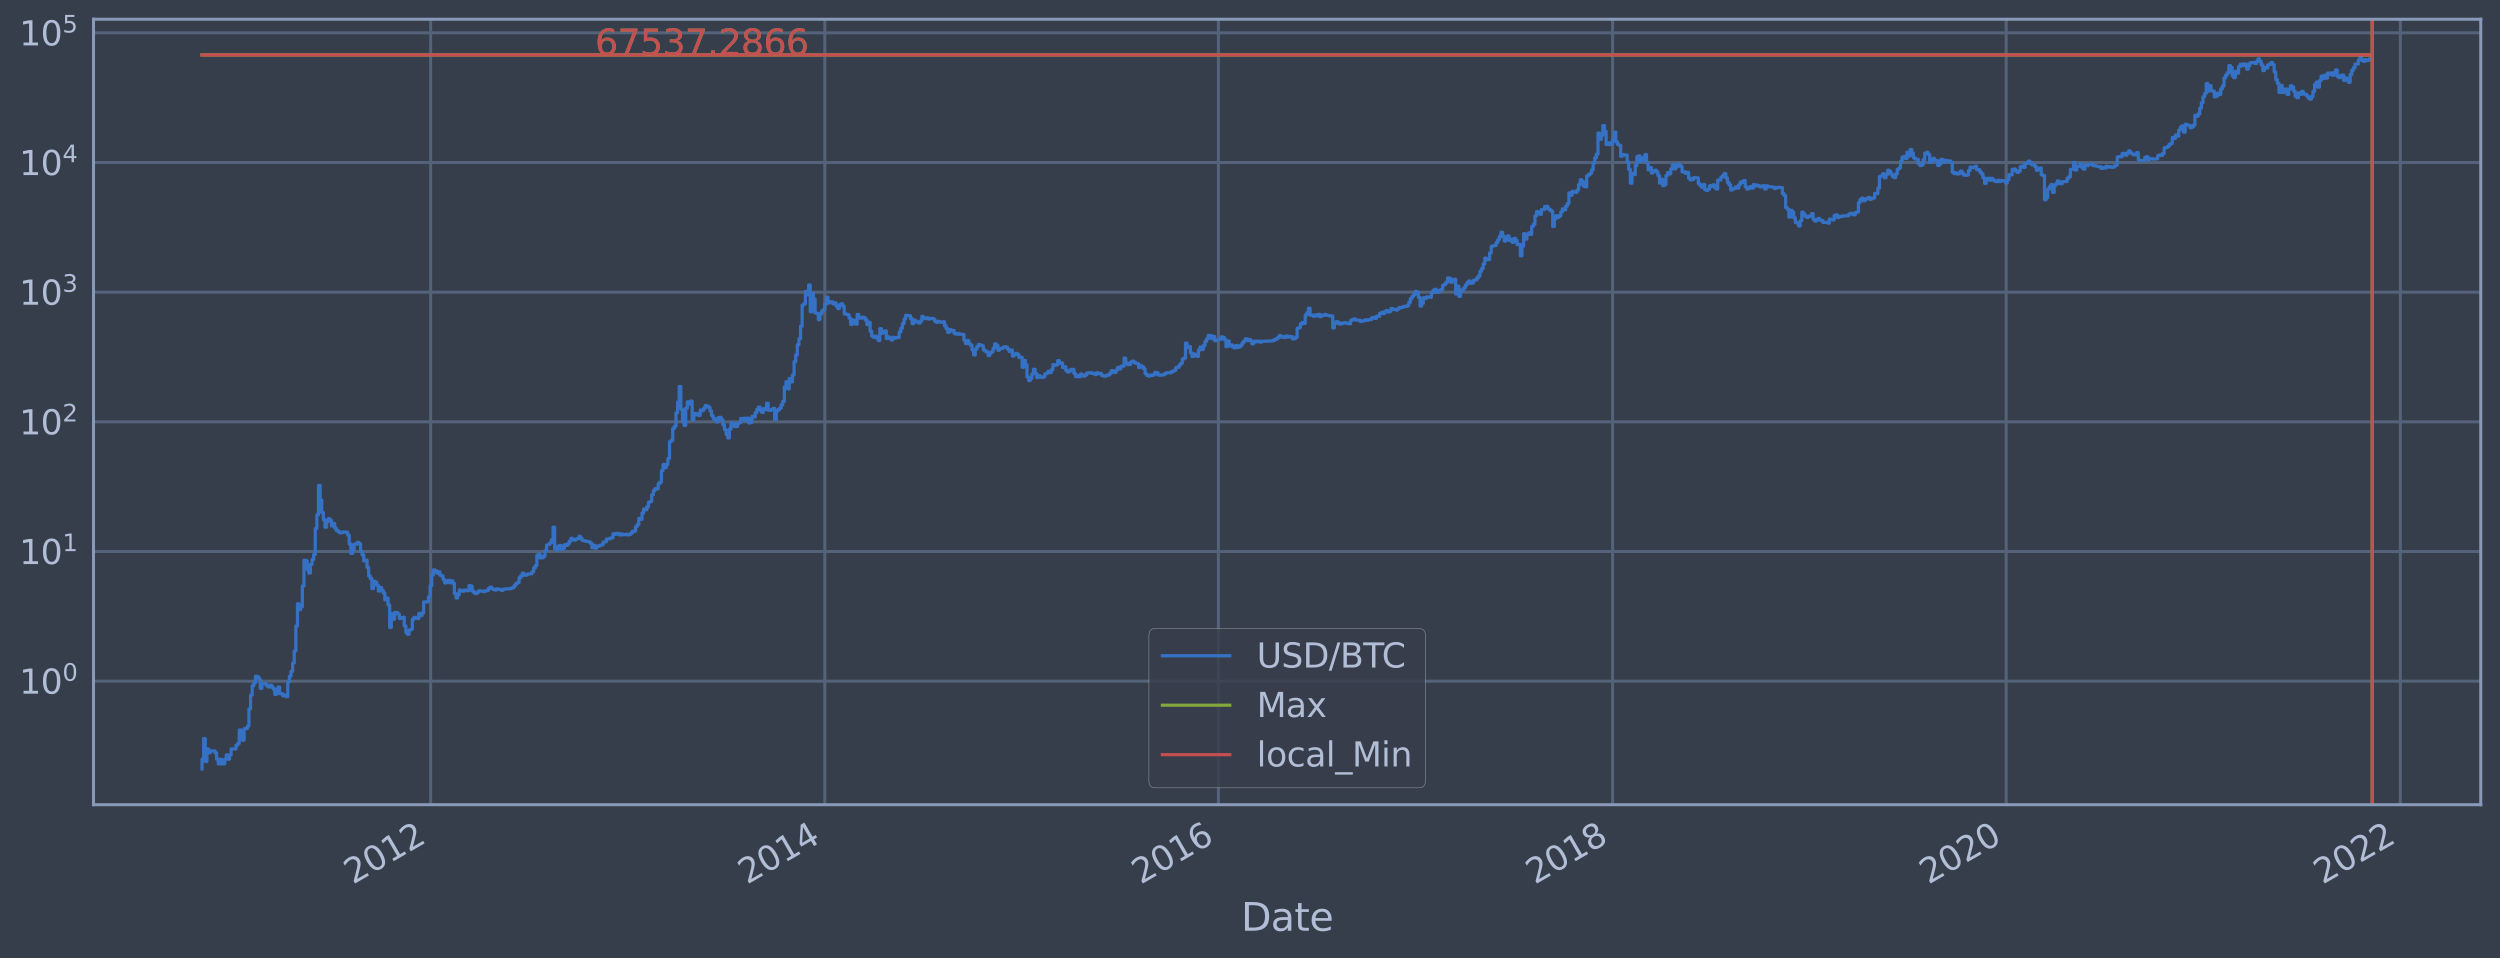 <?xml version="1.0" encoding="utf-8" standalone="no"?>
<!DOCTYPE svg PUBLIC "-//W3C//DTD SVG 1.1//EN"
  "http://www.w3.org/Graphics/SVG/1.1/DTD/svg11.dtd">
<svg height="358.291pt" version="1.1" viewBox="0 0 934.976 358.291" width="934.976pt" xmlns="http://www.w3.org/2000/svg" xmlns:xlink="http://www.w3.org/1999/xlink">
 <defs>
  <style type="text/css">*{stroke-linecap:butt;stroke-linejoin:round;}</style>
 </defs>
 <g id="figure_1">
  <g id="patch_1">
   <path d="M 0 358.291 
L 934.976 358.291 
L 934.976 0 
L 0 0 
z
" style="fill:#373e4b;"/>
  </g>
  <g id="axes_1">
   <g id="patch_2">
    <path d="M 34.976 300.96 
L 927.776 300.96 
L 927.776 7.2 
L 34.976 7.2 
z
" style="fill:#373e4b;"/>
   </g>
   <g id="matplotlib.axis_1">
    <g id="xtick_1">
     <g id="line2d_1">
      <path clip-path="url(#p88f4e6d5c3)" d="M 161.059 300.96 
L 161.059 7.2 
" style="fill:none;stroke:#546379;stroke-linecap:square;stroke-width:1.12;"/>
     </g>
     <g id="line2d_2"/>
     <g id="text_1">
      <!-- 2012 -->
      <g style="fill:#b1bed6;" transform="translate(131.978 330.885)rotate(-30)scale(0.126 -0.126)">
       <defs>
        <path d="M 1228 531 
L 3431 531 
L 3431 0 
L 469 0 
L 469 531 
Q 828 903 1448 1529 
Q 2069 2156 2228 2338 
Q 2531 2678 2651 2914 
Q 2772 3150 2772 3378 
Q 2772 3750 2511 3984 
Q 2250 4219 1831 4219 
Q 1534 4219 1204 4116 
Q 875 4013 500 3803 
L 500 4441 
Q 881 4594 1212 4672 
Q 1544 4750 1819 4750 
Q 2544 4750 2975 4387 
Q 3406 4025 3406 3419 
Q 3406 3131 3298 2873 
Q 3191 2616 2906 2266 
Q 2828 2175 2409 1742 
Q 1991 1309 1228 531 
z
" id="DejaVuSans-32" transform="scale(0.016)"/>
        <path d="M 2034 4250 
Q 1547 4250 1301 3770 
Q 1056 3291 1056 2328 
Q 1056 1369 1301 889 
Q 1547 409 2034 409 
Q 2525 409 2770 889 
Q 3016 1369 3016 2328 
Q 3016 3291 2770 3770 
Q 2525 4250 2034 4250 
z
M 2034 4750 
Q 2819 4750 3233 4129 
Q 3647 3509 3647 2328 
Q 3647 1150 3233 529 
Q 2819 -91 2034 -91 
Q 1250 -91 836 529 
Q 422 1150 422 2328 
Q 422 3509 836 4129 
Q 1250 4750 2034 4750 
z
" id="DejaVuSans-30" transform="scale(0.016)"/>
        <path d="M 794 531 
L 1825 531 
L 1825 4091 
L 703 3866 
L 703 4441 
L 1819 4666 
L 2450 4666 
L 2450 531 
L 3481 531 
L 3481 0 
L 794 0 
L 794 531 
z
" id="DejaVuSans-31" transform="scale(0.016)"/>
       </defs>
       <use xlink:href="#DejaVuSans-32"/>
       <use x="63.623" xlink:href="#DejaVuSans-30"/>
       <use x="127.246" xlink:href="#DejaVuSans-31"/>
       <use x="190.869" xlink:href="#DejaVuSans-32"/>
      </g>
     </g>
    </g>
    <g id="xtick_2">
     <g id="line2d_3">
      <path clip-path="url(#p88f4e6d5c3)" d="M 308.467 300.96 
L 308.467 7.2 
" style="fill:none;stroke:#546379;stroke-linecap:square;stroke-width:1.12;"/>
     </g>
     <g id="line2d_4"/>
     <g id="text_2">
      <!-- 2014 -->
      <g style="fill:#b1bed6;" transform="translate(279.386 330.885)rotate(-30)scale(0.126 -0.126)">
       <defs>
        <path d="M 2419 4116 
L 825 1625 
L 2419 1625 
L 2419 4116 
z
M 2253 4666 
L 3047 4666 
L 3047 1625 
L 3713 1625 
L 3713 1100 
L 3047 1100 
L 3047 0 
L 2419 0 
L 2419 1100 
L 313 1100 
L 313 1709 
L 2253 4666 
z
" id="DejaVuSans-34" transform="scale(0.016)"/>
       </defs>
       <use xlink:href="#DejaVuSans-32"/>
       <use x="63.623" xlink:href="#DejaVuSans-30"/>
       <use x="127.246" xlink:href="#DejaVuSans-31"/>
       <use x="190.869" xlink:href="#DejaVuSans-34"/>
      </g>
     </g>
    </g>
    <g id="xtick_3">
     <g id="line2d_5">
      <path clip-path="url(#p88f4e6d5c3)" d="M 455.674 300.96 
L 455.674 7.2 
" style="fill:none;stroke:#546379;stroke-linecap:square;stroke-width:1.12;"/>
     </g>
     <g id="line2d_6"/>
     <g id="text_3">
      <!-- 2016 -->
      <g style="fill:#b1bed6;" transform="translate(426.593 330.885)rotate(-30)scale(0.126 -0.126)">
       <defs>
        <path d="M 2113 2584 
Q 1688 2584 1439 2293 
Q 1191 2003 1191 1497 
Q 1191 994 1439 701 
Q 1688 409 2113 409 
Q 2538 409 2786 701 
Q 3034 994 3034 1497 
Q 3034 2003 2786 2293 
Q 2538 2584 2113 2584 
z
M 3366 4563 
L 3366 3988 
Q 3128 4100 2886 4159 
Q 2644 4219 2406 4219 
Q 1781 4219 1451 3797 
Q 1122 3375 1075 2522 
Q 1259 2794 1537 2939 
Q 1816 3084 2150 3084 
Q 2853 3084 3261 2657 
Q 3669 2231 3669 1497 
Q 3669 778 3244 343 
Q 2819 -91 2113 -91 
Q 1303 -91 875 529 
Q 447 1150 447 2328 
Q 447 3434 972 4092 
Q 1497 4750 2381 4750 
Q 2619 4750 2861 4703 
Q 3103 4656 3366 4563 
z
" id="DejaVuSans-36" transform="scale(0.016)"/>
       </defs>
       <use xlink:href="#DejaVuSans-32"/>
       <use x="63.623" xlink:href="#DejaVuSans-30"/>
       <use x="127.246" xlink:href="#DejaVuSans-31"/>
       <use x="190.869" xlink:href="#DejaVuSans-36"/>
      </g>
     </g>
    </g>
    <g id="xtick_4">
     <g id="line2d_7">
      <path clip-path="url(#p88f4e6d5c3)" d="M 603.083 300.96 
L 603.083 7.2 
" style="fill:none;stroke:#546379;stroke-linecap:square;stroke-width:1.12;"/>
     </g>
     <g id="line2d_8"/>
     <g id="text_4">
      <!-- 2018 -->
      <g style="fill:#b1bed6;" transform="translate(574.001 330.885)rotate(-30)scale(0.126 -0.126)">
       <defs>
        <path d="M 2034 2216 
Q 1584 2216 1326 1975 
Q 1069 1734 1069 1313 
Q 1069 891 1326 650 
Q 1584 409 2034 409 
Q 2484 409 2743 651 
Q 3003 894 3003 1313 
Q 3003 1734 2745 1975 
Q 2488 2216 2034 2216 
z
M 1403 2484 
Q 997 2584 770 2862 
Q 544 3141 544 3541 
Q 544 4100 942 4425 
Q 1341 4750 2034 4750 
Q 2731 4750 3128 4425 
Q 3525 4100 3525 3541 
Q 3525 3141 3298 2862 
Q 3072 2584 2669 2484 
Q 3125 2378 3379 2068 
Q 3634 1759 3634 1313 
Q 3634 634 3220 271 
Q 2806 -91 2034 -91 
Q 1263 -91 848 271 
Q 434 634 434 1313 
Q 434 1759 690 2068 
Q 947 2378 1403 2484 
z
M 1172 3481 
Q 1172 3119 1398 2916 
Q 1625 2713 2034 2713 
Q 2441 2713 2670 2916 
Q 2900 3119 2900 3481 
Q 2900 3844 2670 4047 
Q 2441 4250 2034 4250 
Q 1625 4250 1398 4047 
Q 1172 3844 1172 3481 
z
" id="DejaVuSans-38" transform="scale(0.016)"/>
       </defs>
       <use xlink:href="#DejaVuSans-32"/>
       <use x="63.623" xlink:href="#DejaVuSans-30"/>
       <use x="127.246" xlink:href="#DejaVuSans-31"/>
       <use x="190.869" xlink:href="#DejaVuSans-38"/>
      </g>
     </g>
    </g>
    <g id="xtick_5">
     <g id="line2d_9">
      <path clip-path="url(#p88f4e6d5c3)" d="M 750.289 300.96 
L 750.289 7.2 
" style="fill:none;stroke:#546379;stroke-linecap:square;stroke-width:1.12;"/>
     </g>
     <g id="line2d_10"/>
     <g id="text_5">
      <!-- 2020 -->
      <g style="fill:#b1bed6;" transform="translate(721.208 330.885)rotate(-30)scale(0.126 -0.126)">
       <use xlink:href="#DejaVuSans-32"/>
       <use x="63.623" xlink:href="#DejaVuSans-30"/>
       <use x="127.246" xlink:href="#DejaVuSans-32"/>
       <use x="190.869" xlink:href="#DejaVuSans-30"/>
      </g>
     </g>
    </g>
    <g id="xtick_6">
     <g id="line2d_11">
      <path clip-path="url(#p88f4e6d5c3)" d="M 897.698 300.96 
L 897.698 7.2 
" style="fill:none;stroke:#546379;stroke-linecap:square;stroke-width:1.12;"/>
     </g>
     <g id="line2d_12"/>
     <g id="text_6">
      <!-- 2022 -->
      <g style="fill:#b1bed6;" transform="translate(868.617 330.885)rotate(-30)scale(0.126 -0.126)">
       <use xlink:href="#DejaVuSans-32"/>
       <use x="63.623" xlink:href="#DejaVuSans-30"/>
       <use x="127.246" xlink:href="#DejaVuSans-32"/>
       <use x="190.869" xlink:href="#DejaVuSans-32"/>
      </g>
     </g>
    </g>
    <g id="text_7">
     <!-- Date -->
     <g style="fill:#b1bed6;" transform="translate(464.167 348.096)scale(0.144 -0.144)">
      <defs>
       <path d="M 1259 4147 
L 1259 519 
L 2022 519 
Q 2988 519 3436 956 
Q 3884 1394 3884 2338 
Q 3884 3275 3436 3711 
Q 2988 4147 2022 4147 
L 1259 4147 
z
M 628 4666 
L 1925 4666 
Q 3281 4666 3915 4102 
Q 4550 3538 4550 2338 
Q 4550 1131 3912 565 
Q 3275 0 1925 0 
L 628 0 
L 628 4666 
z
" id="DejaVuSans-44" transform="scale(0.016)"/>
       <path d="M 2194 1759 
Q 1497 1759 1228 1600 
Q 959 1441 959 1056 
Q 959 750 1161 570 
Q 1363 391 1709 391 
Q 2188 391 2477 730 
Q 2766 1069 2766 1631 
L 2766 1759 
L 2194 1759 
z
M 3341 1997 
L 3341 0 
L 2766 0 
L 2766 531 
Q 2569 213 2275 61 
Q 1981 -91 1556 -91 
Q 1019 -91 701 211 
Q 384 513 384 1019 
Q 384 1609 779 1909 
Q 1175 2209 1959 2209 
L 2766 2209 
L 2766 2266 
Q 2766 2663 2505 2880 
Q 2244 3097 1772 3097 
Q 1472 3097 1187 3025 
Q 903 2953 641 2809 
L 641 3341 
Q 956 3463 1253 3523 
Q 1550 3584 1831 3584 
Q 2591 3584 2966 3190 
Q 3341 2797 3341 1997 
z
" id="DejaVuSans-61" transform="scale(0.016)"/>
       <path d="M 1172 4494 
L 1172 3500 
L 2356 3500 
L 2356 3053 
L 1172 3053 
L 1172 1153 
Q 1172 725 1289 603 
Q 1406 481 1766 481 
L 2356 481 
L 2356 0 
L 1766 0 
Q 1100 0 847 248 
Q 594 497 594 1153 
L 594 3053 
L 172 3053 
L 172 3500 
L 594 3500 
L 594 4494 
L 1172 4494 
z
" id="DejaVuSans-74" transform="scale(0.016)"/>
       <path d="M 3597 1894 
L 3597 1613 
L 953 1613 
Q 991 1019 1311 708 
Q 1631 397 2203 397 
Q 2534 397 2845 478 
Q 3156 559 3463 722 
L 3463 178 
Q 3153 47 2828 -22 
Q 2503 -91 2169 -91 
Q 1331 -91 842 396 
Q 353 884 353 1716 
Q 353 2575 817 3079 
Q 1281 3584 2069 3584 
Q 2775 3584 3186 3129 
Q 3597 2675 3597 1894 
z
M 3022 2063 
Q 3016 2534 2758 2815 
Q 2500 3097 2075 3097 
Q 1594 3097 1305 2825 
Q 1016 2553 972 2059 
L 3022 2063 
z
" id="DejaVuSans-65" transform="scale(0.016)"/>
      </defs>
      <use xlink:href="#DejaVuSans-44"/>
      <use x="77.002" xlink:href="#DejaVuSans-61"/>
      <use x="138.281" xlink:href="#DejaVuSans-74"/>
      <use x="177.49" xlink:href="#DejaVuSans-65"/>
     </g>
    </g>
   </g>
   <g id="matplotlib.axis_2">
    <g id="ytick_1">
     <g id="line2d_13">
      <path clip-path="url(#p88f4e6d5c3)" d="M 34.976 254.741 
L 927.776 254.741 
" style="fill:none;stroke:#546379;stroke-linecap:square;stroke-width:1.12;"/>
     </g>
     <g id="line2d_14"/>
     <g id="text_8">
      <!-- $\mathdefault{10^{0}}$ -->
      <g style="fill:#b1bed6;" transform="translate(7.2 259.528)scale(0.126 -0.126)">
       <use transform="translate(0 0.766)" xlink:href="#DejaVuSans-31"/>
       <use transform="translate(63.623 0.766)" xlink:href="#DejaVuSans-30"/>
       <use transform="translate(128.203 39.047)scale(0.7)" xlink:href="#DejaVuSans-30"/>
      </g>
     </g>
    </g>
    <g id="ytick_2">
     <g id="line2d_15">
      <path clip-path="url(#p88f4e6d5c3)" d="M 34.976 206.25 
L 927.776 206.25 
" style="fill:none;stroke:#546379;stroke-linecap:square;stroke-width:1.12;"/>
     </g>
     <g id="line2d_16"/>
     <g id="text_9">
      <!-- $\mathdefault{10^{1}}$ -->
      <g style="fill:#b1bed6;" transform="translate(7.2 211.037)scale(0.126 -0.126)">
       <use transform="translate(0 0.684)" xlink:href="#DejaVuSans-31"/>
       <use transform="translate(63.623 0.684)" xlink:href="#DejaVuSans-30"/>
       <use transform="translate(128.203 38.966)scale(0.7)" xlink:href="#DejaVuSans-31"/>
      </g>
     </g>
    </g>
    <g id="ytick_3">
     <g id="line2d_17">
      <path clip-path="url(#p88f4e6d5c3)" d="M 34.976 157.76 
L 927.776 157.76 
" style="fill:none;stroke:#546379;stroke-linecap:square;stroke-width:1.12;"/>
     </g>
     <g id="line2d_18"/>
     <g id="text_10">
      <!-- $\mathdefault{10^{2}}$ -->
      <g style="fill:#b1bed6;" transform="translate(7.2 162.547)scale(0.126 -0.126)">
       <use transform="translate(0 0.766)" xlink:href="#DejaVuSans-31"/>
       <use transform="translate(63.623 0.766)" xlink:href="#DejaVuSans-30"/>
       <use transform="translate(128.203 39.047)scale(0.7)" xlink:href="#DejaVuSans-32"/>
      </g>
     </g>
    </g>
    <g id="ytick_4">
     <g id="line2d_19">
      <path clip-path="url(#p88f4e6d5c3)" d="M 34.976 109.269 
L 927.776 109.269 
" style="fill:none;stroke:#546379;stroke-linecap:square;stroke-width:1.12;"/>
     </g>
     <g id="line2d_20"/>
     <g id="text_11">
      <!-- $\mathdefault{10^{3}}$ -->
      <g style="fill:#b1bed6;" transform="translate(7.2 114.056)scale(0.126 -0.126)">
       <defs>
        <path d="M 2597 2516 
Q 3050 2419 3304 2112 
Q 3559 1806 3559 1356 
Q 3559 666 3084 287 
Q 2609 -91 1734 -91 
Q 1441 -91 1130 -33 
Q 819 25 488 141 
L 488 750 
Q 750 597 1062 519 
Q 1375 441 1716 441 
Q 2309 441 2620 675 
Q 2931 909 2931 1356 
Q 2931 1769 2642 2001 
Q 2353 2234 1838 2234 
L 1294 2234 
L 1294 2753 
L 1863 2753 
Q 2328 2753 2575 2939 
Q 2822 3125 2822 3475 
Q 2822 3834 2567 4026 
Q 2313 4219 1838 4219 
Q 1578 4219 1281 4162 
Q 984 4106 628 3988 
L 628 4550 
Q 988 4650 1302 4700 
Q 1616 4750 1894 4750 
Q 2613 4750 3031 4423 
Q 3450 4097 3450 3541 
Q 3450 3153 3228 2886 
Q 3006 2619 2597 2516 
z
" id="DejaVuSans-33" transform="scale(0.016)"/>
       </defs>
       <use transform="translate(0 0.766)" xlink:href="#DejaVuSans-31"/>
       <use transform="translate(63.623 0.766)" xlink:href="#DejaVuSans-30"/>
       <use transform="translate(128.203 39.047)scale(0.7)" xlink:href="#DejaVuSans-33"/>
      </g>
     </g>
    </g>
    <g id="ytick_5">
     <g id="line2d_21">
      <path clip-path="url(#p88f4e6d5c3)" d="M 34.976 60.778 
L 927.776 60.778 
" style="fill:none;stroke:#546379;stroke-linecap:square;stroke-width:1.12;"/>
     </g>
     <g id="line2d_22"/>
     <g id="text_12">
      <!-- $\mathdefault{10^{4}}$ -->
      <g style="fill:#b1bed6;" transform="translate(7.2 65.565)scale(0.126 -0.126)">
       <use transform="translate(0 0.684)" xlink:href="#DejaVuSans-31"/>
       <use transform="translate(63.623 0.684)" xlink:href="#DejaVuSans-30"/>
       <use transform="translate(128.203 38.966)scale(0.7)" xlink:href="#DejaVuSans-34"/>
      </g>
     </g>
    </g>
    <g id="ytick_6">
     <g id="line2d_23">
      <path clip-path="url(#p88f4e6d5c3)" d="M 34.976 12.287 
L 927.776 12.287 
" style="fill:none;stroke:#546379;stroke-linecap:square;stroke-width:1.12;"/>
     </g>
     <g id="line2d_24"/>
     <g id="text_13">
      <!-- $\mathdefault{10^{5}}$ -->
      <g style="fill:#b1bed6;" transform="translate(7.2 17.074)scale(0.126 -0.126)">
       <defs>
        <path d="M 691 4666 
L 3169 4666 
L 3169 4134 
L 1269 4134 
L 1269 2991 
Q 1406 3038 1543 3061 
Q 1681 3084 1819 3084 
Q 2600 3084 3056 2656 
Q 3513 2228 3513 1497 
Q 3513 744 3044 326 
Q 2575 -91 1722 -91 
Q 1428 -91 1123 -41 
Q 819 9 494 109 
L 494 744 
Q 775 591 1075 516 
Q 1375 441 1709 441 
Q 2250 441 2565 725 
Q 2881 1009 2881 1497 
Q 2881 1984 2565 2268 
Q 2250 2553 1709 2553 
Q 1456 2553 1204 2497 
Q 953 2441 691 2322 
L 691 4666 
z
" id="DejaVuSans-35" transform="scale(0.016)"/>
       </defs>
       <use transform="translate(0 0.684)" xlink:href="#DejaVuSans-31"/>
       <use transform="translate(63.623 0.684)" xlink:href="#DejaVuSans-30"/>
       <use transform="translate(128.203 38.966)scale(0.7)" xlink:href="#DejaVuSans-35"/>
      </g>
     </g>
    </g>
    <g id="ytick_7">
     <g id="line2d_25"/>
    </g>
    <g id="ytick_8">
     <g id="line2d_26"/>
    </g>
    <g id="ytick_9">
     <g id="line2d_27"/>
    </g>
    <g id="ytick_10">
     <g id="line2d_28"/>
    </g>
    <g id="ytick_11">
     <g id="line2d_29"/>
    </g>
    <g id="ytick_12">
     <g id="line2d_30"/>
    </g>
    <g id="ytick_13">
     <g id="line2d_31"/>
    </g>
    <g id="ytick_14">
     <g id="line2d_32"/>
    </g>
    <g id="ytick_15">
     <g id="line2d_33"/>
    </g>
    <g id="ytick_16">
     <g id="line2d_34"/>
    </g>
    <g id="ytick_17">
     <g id="line2d_35"/>
    </g>
    <g id="ytick_18">
     <g id="line2d_36"/>
    </g>
    <g id="ytick_19">
     <g id="line2d_37"/>
    </g>
    <g id="ytick_20">
     <g id="line2d_38"/>
    </g>
    <g id="ytick_21">
     <g id="line2d_39"/>
    </g>
    <g id="ytick_22">
     <g id="line2d_40"/>
    </g>
    <g id="ytick_23">
     <g id="line2d_41"/>
    </g>
    <g id="ytick_24">
     <g id="line2d_42"/>
    </g>
    <g id="ytick_25">
     <g id="line2d_43"/>
    </g>
    <g id="ytick_26">
     <g id="line2d_44"/>
    </g>
    <g id="ytick_27">
     <g id="line2d_45"/>
    </g>
    <g id="ytick_28">
     <g id="line2d_46"/>
    </g>
    <g id="ytick_29">
     <g id="line2d_47"/>
    </g>
    <g id="ytick_30">
     <g id="line2d_48"/>
    </g>
    <g id="ytick_31">
     <g id="line2d_49"/>
    </g>
    <g id="ytick_32">
     <g id="line2d_50"/>
    </g>
    <g id="ytick_33">
     <g id="line2d_51"/>
    </g>
    <g id="ytick_34">
     <g id="line2d_52"/>
    </g>
    <g id="ytick_35">
     <g id="line2d_53"/>
    </g>
    <g id="ytick_36">
     <g id="line2d_54"/>
    </g>
    <g id="ytick_37">
     <g id="line2d_55"/>
    </g>
    <g id="ytick_38">
     <g id="line2d_56"/>
    </g>
    <g id="ytick_39">
     <g id="line2d_57"/>
    </g>
    <g id="ytick_40">
     <g id="line2d_58"/>
    </g>
    <g id="ytick_41">
     <g id="line2d_59"/>
    </g>
    <g id="ytick_42">
     <g id="line2d_60"/>
    </g>
    <g id="ytick_43">
     <g id="line2d_61"/>
    </g>
    <g id="ytick_44">
     <g id="line2d_62"/>
    </g>
    <g id="ytick_45">
     <g id="line2d_63"/>
    </g>
    <g id="ytick_46">
     <g id="line2d_64"/>
    </g>
    <g id="ytick_47">
     <g id="line2d_65"/>
    </g>
    <g id="ytick_48">
     <g id="line2d_66"/>
    </g>
    <g id="ytick_49">
     <g id="line2d_67"/>
    </g>
    <g id="ytick_50">
     <g id="line2d_68"/>
    </g>
    <g id="ytick_51">
     <g id="line2d_69"/>
    </g>
    <g id="ytick_52">
     <g id="line2d_70"/>
    </g>
    <g id="ytick_53">
     <g id="line2d_71"/>
    </g>
    <g id="ytick_54">
     <g id="line2d_72"/>
    </g>
   </g>
   <g id="line2d_73">
    <path clip-path="url(#p88f4e6d5c3)" d="M 75.558 287.607 
L 75.558 283.936 
L 76.163 283.936 
L 76.163 276.256 
L 76.768 276.256 
L 76.768 284.795 
L 77.373 284.795 
L 77.373 280.096 
L 77.978 280.096 
L 77.978 281.549 
L 78.583 281.549 
L 78.583 280.81 
L 80.397 280.81 
L 80.397 281.549 
L 81.002 281.549 
L 81.002 283.936 
L 81.607 283.936 
L 81.607 285.691 
L 82.212 285.691 
L 82.212 283.936 
L 82.817 283.936 
L 82.817 285.691 
L 84.027 285.691 
L 84.027 283.936 
L 84.632 283.936 
L 84.632 282.315 
L 85.237 282.315 
L 85.237 283.936 
L 85.842 283.936 
L 85.842 282.315 
L 86.447 282.315 
L 86.447 280.096 
L 88.262 280.096 
L 88.262 278.737 
L 88.867 278.737 
L 88.867 278.089 
L 89.472 278.089 
L 89.472 273.01 
L 90.077 273.01 
L 90.077 274.038 
L 90.682 274.038 
L 90.682 276.85 
L 91.287 276.85 
L 91.287 272.515 
L 92.497 272.515 
L 92.497 271.557 
L 93.102 271.557 
L 93.102 265.151 
L 93.707 265.151 
L 93.707 259.974 
L 94.312 259.974 
L 94.312 256.497 
L 94.917 256.497 
L 94.917 255.383 
L 95.521 255.383 
L 95.521 252.926 
L 96.126 252.926 
L 96.126 253.12 
L 96.731 253.12 
L 96.731 253.915 
L 97.336 253.915 
L 97.336 257.433 
L 97.941 257.433 
L 97.941 255.601 
L 99.151 255.601 
L 99.151 255.821 
L 99.756 255.821 
L 99.756 256.497 
L 100.361 256.497 
L 100.361 256.96 
L 100.966 256.96 
L 100.966 256.269 
L 101.571 256.269 
L 101.571 256.96 
L 102.176 256.96 
L 102.176 257.674 
L 102.781 257.674 
L 102.781 259.705 
L 103.386 259.705 
L 103.386 257.917 
L 103.991 257.917 
L 103.991 256.96 
L 104.596 256.96 
L 104.596 259.44 
L 105.806 259.44 
L 105.806 260.245 
L 106.411 260.245 
L 106.411 259.974 
L 107.016 259.974 
L 107.016 260.521 
L 107.621 260.521 
L 107.621 254.953 
L 108.226 254.953 
L 108.226 252.926 
L 108.831 252.926 
L 108.831 251.078 
L 109.436 251.078 
L 109.436 247.958 
L 110.041 247.958 
L 110.041 243.443 
L 110.645 243.443 
L 110.645 234.138 
L 111.25 234.138 
L 111.25 225.812 
L 111.855 225.812 
L 111.855 228.001 
L 112.46 228.001 
L 112.46 226.906 
L 113.065 226.906 
L 113.065 219.188 
L 113.67 219.188 
L 113.67 209.525 
L 114.275 209.525 
L 114.275 209.747 
L 114.88 209.747 
L 114.88 212.936 
L 115.485 212.936 
L 115.485 214.341 
L 116.09 214.341 
L 116.09 211.082 
L 116.695 211.082 
L 116.695 209.232 
L 117.3 209.232 
L 117.3 207.397 
L 117.905 207.397 
L 117.905 197.641 
L 118.51 197.641 
L 118.51 192.524 
L 119.115 192.524 
L 119.115 181.533 
L 119.72 181.533 
L 119.72 187.064 
L 120.325 187.064 
L 120.325 191.664 
L 120.93 191.664 
L 120.93 194.345 
L 121.535 194.345 
L 121.535 197.171 
L 122.14 197.171 
L 122.14 195.138 
L 122.745 195.138 
L 122.745 194.001 
L 123.35 194.001 
L 123.35 194.61 
L 123.955 194.61 
L 123.955 196.697 
L 124.56 196.697 
L 124.56 195.781 
L 125.164 195.781 
L 125.164 197.488 
L 125.769 197.488 
L 125.769 198.396 
L 126.374 198.396 
L 126.374 198.792 
L 126.979 198.792 
L 126.979 199.27 
L 128.189 199.255 
L 128.189 198.925 
L 129.399 199.015 
L 129.399 199.074 
L 130.004 199.074 
L 130.004 200.134 
L 130.609 200.134 
L 130.609 203.454 
L 131.214 203.454 
L 131.214 206.979 
L 131.819 206.979 
L 131.819 205.526 
L 132.424 205.526 
L 132.424 203.491 
L 133.634 203.509 
L 133.634 202.854 
L 134.239 202.854 
L 134.239 203.362 
L 134.844 203.362 
L 134.844 206.229 
L 135.449 206.229 
L 135.449 207.553 
L 136.054 207.553 
L 136.054 209.772 
L 136.659 209.772 
L 136.659 209.525 
L 137.264 209.525 
L 137.264 212.225 
L 137.869 212.225 
L 137.869 215.355 
L 138.474 215.355 
L 138.474 216.351 
L 139.079 216.351 
L 139.079 220.103 
L 139.684 220.103 
L 139.684 217.398 
L 140.288 217.398 
L 140.288 217.722 
L 140.893 217.722 
L 140.893 218.879 
L 141.498 218.879 
L 141.498 221.059 
L 142.103 221.059 
L 142.103 219.74 
L 142.708 219.74 
L 142.708 220.722 
L 143.313 220.722 
L 143.313 221.751 
L 143.918 221.751 
L 143.918 224.369 
L 144.523 224.369 
L 144.523 223.684 
L 145.128 223.684 
L 145.128 226.243 
L 145.733 226.243 
L 145.733 234.7 
L 146.338 234.7 
L 146.338 229.534 
L 146.943 229.534 
L 146.943 231.605 
L 147.548 231.605 
L 147.548 229.031 
L 148.758 229.094 
L 148.758 229.726 
L 149.363 229.726 
L 149.363 231.326 
L 149.968 231.326 
L 149.968 230.983 
L 150.573 230.983 
L 150.573 230.847 
L 151.178 230.847 
L 151.178 234.059 
L 151.783 234.059 
L 151.783 236.569 
L 152.388 236.569 
L 152.388 237.201 
L 152.993 237.201 
L 152.993 235.614 
L 153.598 235.614 
L 153.598 235.361 
L 154.203 235.361 
L 154.203 231.605 
L 154.808 231.605 
L 154.808 230.915 
L 155.412 230.915 
L 155.412 231.188 
L 156.017 231.188 
L 156.017 231.326 
L 156.622 231.326 
L 156.622 229.407 
L 157.227 229.407 
L 157.227 230.246 
L 157.832 230.246 
L 157.832 229.219 
L 158.437 229.219 
L 158.437 225.13 
L 160.252 225.078 
L 160.252 223.207 
L 160.857 223.207 
L 160.857 219.033 
L 161.462 219.033 
L 161.462 215.001 
L 162.067 215.001 
L 162.067 213.168 
L 162.672 213.168 
L 162.672 213.463 
L 163.277 213.463 
L 163.277 214.341 
L 163.882 214.341 
L 163.882 213.852 
L 164.487 213.852 
L 164.487 215.097 
L 165.092 215.097 
L 165.092 215.42 
L 165.697 215.42 
L 165.697 216.729 
L 166.302 216.729 
L 166.302 218.014 
L 166.907 218.014 
L 166.907 217.831 
L 167.512 217.831 
L 167.512 217.043 
L 168.117 217.043 
L 168.117 217.941 
L 168.722 217.941 
L 168.722 217.22 
L 169.327 217.22 
L 169.327 218.125 
L 169.932 218.125 
L 169.932 221.972 
L 170.536 221.972 
L 170.536 223.636 
L 171.141 223.636 
L 171.141 222.467 
L 171.746 222.467 
L 171.746 220.638 
L 172.351 220.638 
L 172.351 220.932 
L 172.956 220.932 
L 172.956 221.102 
L 173.561 221.102 
L 173.561 220.68 
L 174.166 220.68 
L 174.166 220.89 
L 175.376 220.932 
L 175.376 219.033 
L 175.981 219.033 
L 175.981 219.227 
L 176.586 219.227 
L 176.586 221.059 
L 177.191 221.059 
L 177.191 221.663 
L 177.796 221.663 
L 177.796 221.972 
L 178.401 221.972 
L 178.401 221.489 
L 179.006 221.489 
L 179.006 220.974 
L 180.216 221.017 
L 180.216 221.102 
L 180.821 221.102 
L 180.821 221.273 
L 181.426 221.273 
L 181.426 220.974 
L 182.636 220.89 
L 182.636 220.062 
L 183.241 220.062 
L 183.241 219.62 
L 183.846 219.62 
L 183.846 220.184 
L 184.451 220.184 
L 184.451 220.472 
L 185.055 220.472 
L 185.055 220.68 
L 185.66 220.68 
L 185.66 220.225 
L 186.265 220.225 
L 186.265 220.431 
L 187.475 220.431 
L 187.475 220.805 
L 188.08 220.805 
L 188.08 220.431 
L 188.685 220.431 
L 188.685 220.266 
L 191.105 220.184 
L 191.105 219.981 
L 191.71 219.981 
L 191.71 219.74 
L 192.315 219.74 
L 192.315 218.917 
L 192.92 218.917 
L 192.92 218.162 
L 193.525 218.162 
L 193.525 217.868 
L 194.13 217.868 
L 194.13 216.081 
L 194.735 216.081 
L 194.735 215.387 
L 195.34 215.387 
L 195.34 214.372 
L 195.945 214.372 
L 195.945 215.129 
L 197.155 215.065 
L 197.155 214.716 
L 198.365 214.653 
L 198.365 214.559 
L 198.97 214.559 
L 198.97 213.822 
L 199.575 213.822 
L 199.575 212.421 
L 200.179 212.421 
L 200.179 211.483 
L 200.784 211.483 
L 200.784 207.621 
L 201.389 207.621 
L 201.389 207.264 
L 201.994 207.264 
L 201.994 208.681 
L 203.204 208.586 
L 203.204 207.961 
L 203.809 207.961 
L 203.809 205.999 
L 204.414 205.999 
L 204.414 203.845 
L 205.019 203.845 
L 205.019 203.584 
L 205.624 203.584 
L 205.624 203.052 
L 206.229 203.052 
L 206.229 201.891 
L 206.834 201.891 
L 206.834 197.198 
L 207.439 197.198 
L 207.439 205.323 
L 208.044 205.323 
L 208.044 205.73 
L 208.649 205.73 
L 208.649 204.262 
L 209.254 204.262 
L 209.254 203.977 
L 209.859 203.977 
L 209.859 205.506 
L 210.464 205.506 
L 210.464 205.043 
L 211.069 205.043 
L 211.069 203.733 
L 211.674 203.733 
L 211.674 203.977 
L 212.279 203.977 
L 212.279 203.344 
L 212.884 203.344 
L 212.884 202.446 
L 213.489 202.446 
L 213.489 201.333 
L 214.094 201.333 
L 214.094 201.72 
L 214.699 201.72 
L 214.699 201.994 
L 215.303 201.994 
L 215.303 201.619 
L 215.908 201.619 
L 215.908 201.417 
L 216.513 201.417 
L 216.513 200.612 
L 217.118 200.612 
L 217.118 201.417 
L 217.723 201.417 
L 217.723 202.132 
L 218.933 202.236 
L 218.933 202.428 
L 220.143 202.516 
L 220.143 202.658 
L 220.748 202.658 
L 220.748 203.197 
L 221.353 203.197 
L 221.353 204.845 
L 221.958 204.845 
L 221.958 203.92 
L 222.563 203.92 
L 222.563 204.984 
L 223.168 204.984 
L 223.168 204.301 
L 223.773 204.301 
L 223.773 204.167 
L 224.378 204.167 
L 224.378 203.92 
L 224.983 203.92 
L 224.983 203.714 
L 225.588 203.714 
L 225.588 202.729 
L 226.193 202.729 
L 226.193 202.587 
L 226.798 202.587 
L 226.798 201.619 
L 228.008 201.551 
L 228.008 201.283 
L 228.613 201.283 
L 228.613 201.134 
L 229.218 201.134 
L 229.218 199.636 
L 229.822 199.636 
L 229.822 199.884 
L 230.427 199.884 
L 230.427 199.468 
L 231.637 199.544 
L 231.637 200.087 
L 232.242 200.087 
L 232.242 199.729 
L 232.847 199.729 
L 232.847 200.009 
L 234.057 199.915 
L 234.057 199.821 
L 234.662 199.821 
L 234.662 200.056 
L 235.267 200.056 
L 235.267 199.868 
L 235.872 199.868 
L 235.872 199.407 
L 236.477 199.407 
L 236.477 198.703 
L 237.687 198.659 
L 237.687 196.98 
L 238.292 196.98 
L 238.292 196.156 
L 238.897 196.156 
L 238.897 193.907 
L 239.502 193.907 
L 239.502 194.214 
L 240.107 194.214 
L 240.107 191.886 
L 240.712 191.886 
L 240.712 190.376 
L 241.317 190.376 
L 241.317 190.636 
L 241.922 190.636 
L 241.922 189.503 
L 242.527 189.503 
L 242.527 187.84 
L 243.132 187.84 
L 243.132 187.552 
L 243.737 187.552 
L 243.737 185.031 
L 244.342 185.031 
L 244.342 183.483 
L 244.946 183.483 
L 244.946 182.752 
L 246.156 182.835 
L 246.156 180.879 
L 246.761 180.879 
L 246.761 180.324 
L 247.366 180.324 
L 247.366 176.028 
L 247.971 176.028 
L 247.971 173.691 
L 248.576 173.691 
L 248.576 174.896 
L 249.181 174.896 
L 249.181 173.705 
L 249.786 173.705 
L 249.786 171.482 
L 250.391 171.482 
L 250.391 165.196 
L 250.996 165.196 
L 250.996 164.698 
L 251.601 164.698 
L 251.601 160.261 
L 252.206 160.261 
L 252.206 159.401 
L 252.811 159.401 
L 252.811 154.392 
L 253.416 154.392 
L 253.416 150.36 
L 254.021 150.36 
L 254.021 144.582 
L 254.626 144.582 
L 254.626 153.077 
L 255.231 153.077 
L 255.231 157.76 
L 255.836 157.76 
L 255.836 159.085 
L 256.441 159.085 
L 256.441 152.643 
L 257.046 152.643 
L 257.046 150.301 
L 257.651 150.301 
L 257.651 151.13 
L 258.256 151.13 
L 258.256 150.002 
L 258.861 150.002 
L 258.861 157.076 
L 259.466 157.076 
L 259.466 154.638 
L 260.07 154.638 
L 260.07 155.121 
L 260.675 155.121 
L 260.675 154.692 
L 261.28 154.692 
L 261.28 155.373 
L 261.885 155.373 
L 261.885 153.345 
L 262.49 153.345 
L 262.49 153.568 
L 263.095 153.568 
L 263.095 152.776 
L 263.7 152.776 
L 263.7 151.675 
L 264.305 151.675 
L 264.305 151.865 
L 264.91 151.865 
L 264.91 152.348 
L 265.515 152.348 
L 265.515 153.672 
L 266.12 153.672 
L 266.12 155.467 
L 266.725 155.467 
L 266.725 156.513 
L 267.33 156.513 
L 267.33 156.954 
L 267.935 156.954 
L 267.935 157.781 
L 268.54 157.781 
L 268.54 156.201 
L 269.145 156.201 
L 269.145 156.071 
L 269.75 156.071 
L 269.75 156.956 
L 270.355 156.956 
L 270.355 158.917 
L 270.96 158.917 
L 270.96 160.692 
L 271.565 160.692 
L 271.565 162.448 
L 272.17 162.448 
L 272.17 163.818 
L 272.775 163.818 
L 272.775 160.476 
L 273.38 160.476 
L 273.38 158.185 
L 273.985 158.185 
L 273.985 158.39 
L 274.589 158.39 
L 274.589 159.516 
L 275.799 159.518 
L 275.799 158.401 
L 276.404 158.401 
L 276.404 158.035 
L 277.009 158.035 
L 277.009 156.493 
L 277.614 156.493 
L 277.614 156.742 
L 278.219 156.742 
L 278.219 156.421 
L 278.824 156.421 
L 278.824 157.178 
L 279.429 157.178 
L 279.429 156.406 
L 280.034 156.406 
L 280.034 158.168 
L 280.639 158.168 
L 280.639 157.907 
L 281.244 157.907 
L 281.244 155.67 
L 281.849 155.67 
L 281.849 155.937 
L 282.454 155.937 
L 282.454 154.324 
L 283.059 154.324 
L 283.059 153.087 
L 283.664 153.087 
L 283.664 152.22 
L 284.269 152.22 
L 284.269 153.463 
L 284.874 153.463 
L 284.874 154.242 
L 285.479 154.242 
L 285.479 152.802 
L 286.084 152.802 
L 286.084 153.221 
L 286.689 153.221 
L 286.689 150.802 
L 287.294 150.802 
L 287.294 153.393 
L 288.504 153.46 
L 288.504 153.119 
L 289.109 153.119 
L 289.109 152.724 
L 289.713 152.724 
L 289.713 156.964 
L 290.318 156.964 
L 290.318 153.71 
L 290.923 153.71 
L 290.923 153.209 
L 291.528 153.209 
L 291.528 152.658 
L 292.133 152.658 
L 292.133 151.413 
L 292.738 151.413 
L 292.738 150.089 
L 293.343 150.089 
L 293.343 144.677 
L 293.948 144.677 
L 293.948 142.776 
L 294.553 142.776 
L 294.553 145.433 
L 295.158 145.433 
L 295.158 141.542 
L 295.763 141.542 
L 295.763 142.849 
L 296.368 142.849 
L 296.368 140.224 
L 296.973 140.224 
L 296.973 135.264 
L 297.578 135.264 
L 297.578 132.744 
L 298.183 132.744 
L 298.183 128.937 
L 298.788 128.937 
L 298.788 126.691 
L 299.393 126.691 
L 299.393 121.974 
L 299.998 121.974 
L 299.998 114.1 
L 300.603 114.1 
L 300.603 113.588 
L 301.208 113.588 
L 301.208 108.974 
L 301.813 108.974 
L 301.813 110.238 
L 302.418 110.238 
L 302.418 106.567 
L 303.023 106.567 
L 303.023 116.603 
L 303.628 116.603 
L 303.628 109.721 
L 304.233 109.721 
L 304.233 111.842 
L 304.837 111.842 
L 304.837 117.083 
L 305.442 117.083 
L 305.442 117.227 
L 306.047 117.227 
L 306.047 119.537 
L 306.652 119.537 
L 306.652 117.421 
L 307.257 117.421 
L 307.257 116.334 
L 307.862 116.334 
L 307.862 115.839 
L 308.467 115.839 
L 308.467 113.774 
L 309.072 113.774 
L 309.072 111.124 
L 309.677 111.124 
L 309.677 113.287 
L 310.282 113.287 
L 310.282 112.839 
L 311.492 112.895 
L 311.492 113.675 
L 312.097 113.675 
L 312.097 113.326 
L 312.702 113.326 
L 312.702 114.501 
L 313.307 114.501 
L 313.307 115.395 
L 313.912 115.395 
L 313.912 113.968 
L 314.517 113.968 
L 314.517 113.594 
L 315.122 113.594 
L 315.122 114.474 
L 315.727 114.474 
L 315.727 117.366 
L 316.332 117.366 
L 316.332 117.543 
L 316.937 117.543 
L 316.937 117.693 
L 317.542 117.693 
L 317.542 119 
L 318.147 119 
L 318.147 121.367 
L 318.752 121.367 
L 318.752 119.642 
L 319.356 119.642 
L 319.356 120.552 
L 319.961 120.552 
L 319.961 121.2 
L 320.566 121.2 
L 320.566 117.6 
L 321.171 117.6 
L 321.171 118.932 
L 322.381 119.021 
L 322.381 118.634 
L 322.986 118.634 
L 322.986 118.833 
L 323.591 118.833 
L 323.591 119.637 
L 324.196 119.637 
L 324.196 121.366 
L 324.801 121.366 
L 324.801 120.531 
L 325.406 120.531 
L 325.406 123.883 
L 326.011 123.883 
L 326.011 125.737 
L 326.616 125.737 
L 326.616 126.145 
L 327.221 126.145 
L 327.221 125.714 
L 327.826 125.714 
L 327.826 126.466 
L 328.431 126.466 
L 328.431 127.369 
L 329.036 127.369 
L 329.036 122.919 
L 329.641 122.919 
L 329.641 124.633 
L 330.246 124.633 
L 330.246 123.934 
L 330.851 123.934 
L 330.851 123.776 
L 331.456 123.776 
L 331.456 126.616 
L 332.061 126.616 
L 332.061 125.99 
L 332.666 125.99 
L 332.666 126.558 
L 333.271 126.558 
L 333.271 127.14 
L 333.876 127.14 
L 333.876 126.132 
L 334.48 126.132 
L 334.48 126.441 
L 335.085 126.441 
L 335.085 126.248 
L 336.295 126.231 
L 336.295 124.121 
L 336.9 124.121 
L 336.9 122.722 
L 337.505 122.722 
L 337.505 121.007 
L 338.11 121.007 
L 338.11 119.292 
L 338.715 119.292 
L 338.715 117.955 
L 339.925 117.972 
L 339.925 118.112 
L 340.53 118.112 
L 340.53 119.168 
L 341.135 119.168 
L 341.135 121.023 
L 341.74 121.023 
L 341.74 119.747 
L 342.345 119.747 
L 342.345 120.256 
L 342.95 120.256 
L 342.95 120.443 
L 343.555 120.443 
L 343.555 120.837 
L 344.16 120.837 
L 344.16 120.027 
L 344.765 120.027 
L 344.765 118.325 
L 345.37 118.325 
L 345.37 118.965 
L 345.975 118.965 
L 345.975 119.168 
L 346.58 119.168 
L 346.58 118.866 
L 347.185 118.866 
L 347.185 119.295 
L 347.79 119.295 
L 347.79 119.14 
L 349 119.099 
L 349 119.321 
L 349.604 119.321 
L 349.604 120.171 
L 350.209 120.171 
L 350.209 120.542 
L 350.814 120.542 
L 350.814 120.176 
L 351.419 120.176 
L 351.419 120.434 
L 352.024 120.434 
L 352.024 120.559 
L 352.629 120.559 
L 352.629 120.354 
L 353.234 120.354 
L 353.234 121.86 
L 353.839 121.86 
L 353.839 122.883 
L 354.444 122.883 
L 354.444 124.291 
L 355.049 124.291 
L 355.049 123.215 
L 355.654 123.215 
L 355.654 123.801 
L 356.259 123.801 
L 356.259 123.589 
L 356.864 123.589 
L 356.864 124.775 
L 357.469 124.775 
L 357.469 124.968 
L 358.074 124.968 
L 358.074 124.744 
L 358.679 124.744 
L 358.679 125.019 
L 359.889 124.963 
L 359.889 125.132 
L 360.494 125.132 
L 360.494 127.261 
L 361.099 127.261 
L 361.099 128.505 
L 361.704 128.505 
L 361.704 127.354 
L 362.309 127.354 
L 362.309 128.545 
L 362.914 128.545 
L 362.914 129.089 
L 363.519 129.089 
L 363.519 130.848 
L 364.124 130.848 
L 364.124 132.769 
L 364.728 132.769 
L 364.728 130.574 
L 365.333 130.574 
L 365.333 129.601 
L 365.938 129.601 
L 365.938 128.839 
L 366.543 128.839 
L 366.543 129.044 
L 367.148 129.044 
L 367.148 129.321 
L 367.753 129.321 
L 367.753 130.873 
L 368.358 130.873 
L 368.358 131.323 
L 368.963 131.323 
L 368.963 131.662 
L 369.568 131.662 
L 369.568 132.979 
L 370.173 132.979 
L 370.173 132.073 
L 370.778 132.073 
L 370.778 131.562 
L 371.383 131.562 
L 371.383 130.241 
L 371.988 130.241 
L 371.988 128.612 
L 372.593 128.612 
L 372.593 129.159 
L 373.198 129.159 
L 373.198 130.992 
L 373.803 130.992 
L 373.803 130.372 
L 375.013 130.386 
L 375.013 129.891 
L 375.618 129.891 
L 375.618 129.666 
L 376.223 129.666 
L 376.223 129.868 
L 376.828 129.868 
L 376.828 130.61 
L 377.433 130.61 
L 377.433 131.439 
L 378.038 131.439 
L 378.038 130.913 
L 378.643 130.913 
L 378.643 133.176 
L 379.247 133.176 
L 379.247 132.52 
L 379.852 132.52 
L 379.852 132.177 
L 380.457 132.177 
L 380.457 132.62 
L 381.062 132.62 
L 381.062 133.703 
L 382.272 133.609 
L 382.272 137.382 
L 382.877 137.382 
L 382.877 134.765 
L 383.482 134.765 
L 383.482 136.382 
L 384.087 136.382 
L 384.087 140.965 
L 384.692 140.965 
L 384.692 142.323 
L 385.297 142.323 
L 385.297 141.541 
L 385.902 141.541 
L 385.902 139.9 
L 386.507 139.9 
L 386.507 138.102 
L 387.112 138.102 
L 387.112 139.659 
L 387.717 139.659 
L 387.717 141.227 
L 388.322 141.227 
L 388.322 140.446 
L 388.927 140.446 
L 388.927 140.93 
L 389.532 140.93 
L 389.532 141.162 
L 390.137 141.162 
L 390.137 140.933 
L 390.742 140.933 
L 390.742 139.84 
L 391.347 139.84 
L 391.347 139.549 
L 391.952 139.549 
L 391.952 138.853 
L 392.557 138.853 
L 392.557 139.328 
L 393.162 139.328 
L 393.162 138.286 
L 393.767 138.286 
L 393.767 136.389 
L 394.371 136.389 
L 394.371 136.601 
L 394.976 136.601 
L 394.976 136.456 
L 395.581 136.456 
L 395.581 134.866 
L 396.186 134.866 
L 396.186 135.912 
L 396.791 135.912 
L 396.791 135.742 
L 397.396 135.742 
L 397.396 137.468 
L 398.001 137.468 
L 398.001 137.157 
L 398.606 137.157 
L 398.606 138.528 
L 399.211 138.528 
L 399.211 139.118 
L 399.816 139.118 
L 399.816 138.761 
L 400.421 138.761 
L 400.421 138.156 
L 401.631 138.137 
L 401.631 139.677 
L 402.236 139.677 
L 402.236 140.869 
L 402.841 140.869 
L 402.841 140.449 
L 403.446 140.449 
L 403.446 140.907 
L 404.051 140.907 
L 404.051 139.893 
L 404.656 139.893 
L 404.656 140.562 
L 405.866 140.663 
L 405.866 140.13 
L 406.471 140.13 
L 406.471 139.477 
L 408.286 139.401 
L 408.286 139.679 
L 409.495 139.621 
L 409.495 140.091 
L 410.1 140.091 
L 410.1 139.428 
L 410.705 139.428 
L 410.705 139.713 
L 411.915 139.638 
L 411.915 140.372 
L 412.52 140.372 
L 412.52 140.645 
L 413.73 140.683 
L 413.73 140.322 
L 414.94 140.256 
L 414.94 139.677 
L 415.545 139.677 
L 415.545 138.61 
L 416.15 138.61 
L 416.15 139.014 
L 416.755 139.014 
L 416.755 139.305 
L 417.36 139.305 
L 417.36 138.361 
L 417.965 138.361 
L 417.965 137.441 
L 418.57 137.441 
L 418.57 137.954 
L 419.175 137.954 
L 419.175 136.957 
L 420.385 136.921 
L 420.385 133.896 
L 420.99 133.896 
L 420.99 135.655 
L 421.595 135.655 
L 421.595 136.323 
L 422.805 136.322 
L 422.805 135.41 
L 423.41 135.41 
L 423.41 135.054 
L 424.014 135.054 
L 424.014 135.45 
L 424.619 135.45 
L 424.619 135.907 
L 425.829 136.001 
L 425.829 137.458 
L 426.434 137.458 
L 426.434 136.766 
L 427.039 136.766 
L 427.039 137.162 
L 427.644 137.162 
L 427.644 137.909 
L 428.249 137.909 
L 428.249 139.738 
L 428.854 139.738 
L 428.854 140.39 
L 429.459 140.39 
L 429.459 140.678 
L 430.064 140.678 
L 430.064 140.253 
L 430.669 140.253 
L 430.669 140.406 
L 431.274 140.406 
L 431.274 140.152 
L 431.879 140.152 
L 431.879 139.282 
L 432.484 139.282 
L 432.484 139.427 
L 433.089 139.427 
L 433.089 140.219 
L 433.694 140.219 
L 433.694 140.373 
L 434.299 140.373 
L 434.299 140.196 
L 435.509 140.181 
L 435.509 139.746 
L 436.114 139.746 
L 436.114 139.398 
L 437.929 139.464 
L 437.929 139.06 
L 438.534 139.06 
L 438.534 138.827 
L 439.138 138.827 
L 439.138 138.465 
L 439.743 138.465 
L 439.743 137.455 
L 440.953 137.348 
L 440.953 136.506 
L 441.558 136.506 
L 441.558 135.867 
L 442.163 135.867 
L 442.163 134.29 
L 442.768 134.29 
L 442.768 133.921 
L 443.373 133.921 
L 443.373 128.33 
L 443.978 128.33 
L 443.978 129.998 
L 444.583 129.998 
L 444.583 129.611 
L 445.188 129.611 
L 445.188 131.938 
L 445.793 131.938 
L 445.793 133.332 
L 446.398 133.332 
L 446.398 132.384 
L 447.003 132.384 
L 447.003 132.853 
L 447.608 132.853 
L 447.608 133.288 
L 448.213 133.288 
L 448.213 130.901 
L 448.818 130.901 
L 448.818 129.797 
L 449.423 129.797 
L 449.423 130.698 
L 450.028 130.698 
L 450.028 129.245 
L 450.633 129.245 
L 450.633 127.714 
L 451.238 127.714 
L 451.238 126.741 
L 451.843 126.741 
L 451.843 125.44 
L 453.053 125.485 
L 453.053 126.637 
L 453.658 126.637 
L 453.658 125.806 
L 454.262 125.806 
L 454.262 127.417 
L 454.867 127.417 
L 454.867 127.129 
L 455.472 127.129 
L 455.472 126.907 
L 456.682 126.923 
L 456.682 125.962 
L 457.287 125.962 
L 457.287 126.18 
L 457.892 126.18 
L 457.892 127.064 
L 458.497 127.064 
L 458.497 129.637 
L 459.102 129.637 
L 459.102 127.52 
L 459.707 127.52 
L 459.707 129.365 
L 460.312 129.365 
L 460.312 129.009 
L 460.917 129.009 
L 460.917 129.746 
L 461.522 129.746 
L 461.522 130.094 
L 462.127 130.094 
L 462.127 129.207 
L 462.732 129.207 
L 462.732 129.924 
L 463.337 129.924 
L 463.337 129.693 
L 463.942 129.693 
L 463.942 129.105 
L 464.547 129.105 
L 464.547 128.2 
L 465.152 128.2 
L 465.152 127.539 
L 465.757 127.539 
L 465.757 126.714 
L 466.362 126.714 
L 466.362 127.365 
L 466.967 127.365 
L 466.967 126.95 
L 467.572 126.95 
L 467.572 127.413 
L 468.177 127.413 
L 468.177 128.609 
L 468.781 128.609 
L 468.781 127.935 
L 469.386 127.935 
L 469.386 127.532 
L 469.991 127.532 
L 469.991 127.79 
L 470.596 127.79 
L 470.596 127.614 
L 471.201 127.614 
L 471.201 127.952 
L 471.806 127.952 
L 471.806 127.64 
L 475.436 127.54 
L 475.436 127.5 
L 476.041 127.5 
L 476.041 127.345 
L 476.646 127.345 
L 476.646 127.014 
L 477.251 127.014 
L 477.251 126.753 
L 477.856 126.753 
L 477.856 126.193 
L 478.461 126.193 
L 478.461 125.508 
L 479.066 125.508 
L 479.066 126.086 
L 479.671 126.086 
L 479.671 125.945 
L 480.276 125.945 
L 480.276 126.233 
L 480.881 126.233 
L 480.881 125.667 
L 481.486 125.667 
L 481.486 126.048 
L 482.091 126.048 
L 482.091 125.814 
L 483.301 125.898 
L 483.301 126.748 
L 483.905 126.748 
L 483.905 126.631 
L 484.51 126.631 
L 484.51 126.146 
L 485.115 126.146 
L 485.115 122.773 
L 485.72 122.773 
L 485.72 122.561 
L 486.325 122.561 
L 486.325 121.185 
L 486.93 121.185 
L 486.93 120.606 
L 487.535 120.606 
L 487.535 120.948 
L 488.14 120.948 
L 488.14 117.833 
L 488.745 117.833 
L 488.745 116.965 
L 489.35 116.965 
L 489.35 115.272 
L 489.955 115.272 
L 489.955 117.877 
L 491.165 117.86 
L 491.165 118.281 
L 491.77 118.281 
L 491.77 117.767 
L 492.375 117.767 
L 492.375 118.116 
L 492.98 118.116 
L 492.98 117.585 
L 493.585 117.585 
L 493.585 118.425 
L 494.19 118.425 
L 494.19 117.876 
L 495.4 117.918 
L 495.4 117.594 
L 496.005 117.594 
L 496.005 117.892 
L 497.215 117.972 
L 497.215 118.167 
L 498.425 118.19 
L 498.425 122.609 
L 499.029 122.609 
L 499.029 121.006 
L 499.634 121.006 
L 499.634 120.32 
L 500.239 120.32 
L 500.239 120.523 
L 500.844 120.523 
L 500.844 121.205 
L 501.449 121.205 
L 501.449 121.073 
L 502.054 121.073 
L 502.054 120.831 
L 502.659 120.831 
L 502.659 120.669 
L 503.264 120.669 
L 503.264 120.821 
L 503.869 120.821 
L 503.869 121.051 
L 505.079 121.07 
L 505.079 119.888 
L 505.684 119.888 
L 505.684 119.495 
L 506.289 119.495 
L 506.289 119.28 
L 506.894 119.28 
L 506.894 119.719 
L 508.709 119.725 
L 508.709 120.235 
L 509.314 120.235 
L 509.314 120.062 
L 509.919 120.062 
L 509.919 119.892 
L 510.524 119.892 
L 510.524 119.576 
L 511.129 119.576 
L 511.129 119.776 
L 511.734 119.776 
L 511.734 119.515 
L 512.944 119.514 
L 512.944 118.865 
L 513.549 118.865 
L 513.549 118.701 
L 514.153 118.701 
L 514.153 119.075 
L 514.758 119.075 
L 514.758 118.236 
L 515.968 118.294 
L 515.968 117.208 
L 516.573 117.208 
L 516.573 116.87 
L 517.178 116.87 
L 517.178 117.277 
L 517.783 117.277 
L 517.783 116.483 
L 518.388 116.483 
L 518.388 116.143 
L 518.993 116.143 
L 518.993 116.712 
L 519.598 116.712 
L 519.598 116.43 
L 520.203 116.43 
L 520.203 115.356 
L 520.808 115.356 
L 520.808 115.696 
L 522.018 115.734 
L 522.018 115.974 
L 522.623 115.974 
L 522.623 115.552 
L 523.228 115.552 
L 523.228 114.966 
L 524.438 115.076 
L 524.438 114.798 
L 525.043 114.798 
L 525.043 114.556 
L 526.253 114.613 
L 526.253 114.268 
L 526.858 114.268 
L 526.858 113.067 
L 527.463 113.067 
L 527.463 111.661 
L 528.068 111.661 
L 528.068 110.789 
L 528.672 110.789 
L 528.672 110.17 
L 529.277 110.17 
L 529.277 108.988 
L 529.882 108.988 
L 529.882 109.276 
L 530.487 109.276 
L 530.487 111.244 
L 531.092 111.244 
L 531.092 114.476 
L 531.697 114.476 
L 531.697 113.46 
L 532.302 113.46 
L 532.302 111.334 
L 532.907 111.334 
L 532.907 111.59 
L 533.512 111.59 
L 533.512 111.025 
L 534.117 111.025 
L 534.117 111.138 
L 535.327 111.204 
L 535.327 109.621 
L 535.932 109.621 
L 535.932 108.563 
L 536.537 108.563 
L 536.537 108.184 
L 537.142 108.184 
L 537.142 109.32 
L 538.352 109.243 
L 538.352 108.54 
L 538.957 108.54 
L 538.957 108.224 
L 539.562 108.224 
L 539.562 106.695 
L 540.167 106.695 
L 540.167 106.319 
L 540.772 106.319 
L 540.772 105.59 
L 541.377 105.59 
L 541.377 103.955 
L 541.982 103.955 
L 541.982 104.078 
L 542.587 104.078 
L 542.587 105.568 
L 543.192 105.568 
L 543.192 104.949 
L 543.796 104.949 
L 543.796 104.452 
L 544.401 104.452 
L 544.401 109.96 
L 545.006 109.96 
L 545.006 107.014 
L 545.611 107.014 
L 545.611 110.844 
L 546.216 110.844 
L 546.216 108.422 
L 546.821 108.422 
L 546.821 108.55 
L 547.426 108.55 
L 547.426 107.648 
L 548.031 107.648 
L 548.031 106.629 
L 548.636 106.629 
L 548.636 105.711 
L 549.241 105.711 
L 549.241 105.097 
L 549.846 105.097 
L 549.846 105.956 
L 550.451 105.956 
L 550.451 105.837 
L 551.056 105.837 
L 551.056 104.796 
L 552.266 104.724 
L 552.266 103.939 
L 552.871 103.939 
L 552.871 103.216 
L 553.476 103.216 
L 553.476 101.48 
L 554.081 101.48 
L 554.081 100.468 
L 554.686 100.468 
L 554.686 98.709 
L 555.291 98.709 
L 555.291 96.554 
L 555.896 96.554 
L 555.896 97.126 
L 557.106 97.079 
L 557.106 94.579 
L 557.711 94.579 
L 557.711 92.132 
L 558.316 92.132 
L 558.316 91.914 
L 559.525 91.82 
L 559.525 90.745 
L 560.13 90.745 
L 560.13 89.725 
L 560.735 89.725 
L 560.735 88.484 
L 561.34 88.484 
L 561.34 86.857 
L 561.945 86.857 
L 561.945 88.305 
L 562.55 88.305 
L 562.55 90.159 
L 563.155 90.159 
L 563.155 89.146 
L 563.76 89.146 
L 563.76 88.247 
L 564.365 88.247 
L 564.365 89.955 
L 564.97 89.955 
L 564.97 89.487 
L 565.575 89.487 
L 565.575 90.646 
L 566.18 90.646 
L 566.18 89.155 
L 566.785 89.155 
L 566.785 89.948 
L 567.39 89.948 
L 567.39 91.482 
L 568.6 91.379 
L 568.6 95.631 
L 569.205 95.631 
L 569.205 92.049 
L 569.81 92.049 
L 569.81 87.395 
L 570.415 87.395 
L 570.415 89.438 
L 571.02 89.438 
L 571.02 87.7 
L 571.625 87.7 
L 571.625 87.118 
L 572.23 87.118 
L 572.23 87.661 
L 572.835 87.661 
L 572.835 84.707 
L 573.439 84.707 
L 573.439 83.87 
L 574.044 83.87 
L 574.044 80.778 
L 574.649 80.778 
L 574.649 79.148 
L 575.254 79.148 
L 575.254 79.53 
L 575.859 79.53 
L 575.859 80.147 
L 576.464 80.147 
L 576.464 78.396 
L 577.674 78.361 
L 577.674 77.211 
L 578.884 77.197 
L 578.884 78.139 
L 579.489 78.139 
L 579.489 78.491 
L 580.094 78.491 
L 580.094 79.054 
L 580.699 79.054 
L 580.699 84.666 
L 581.304 84.666 
L 581.304 81.839 
L 581.909 81.839 
L 581.909 80.637 
L 582.514 80.637 
L 582.514 81.279 
L 583.119 81.279 
L 583.119 80.71 
L 583.724 80.71 
L 583.724 79.227 
L 584.329 79.227 
L 584.329 78.096 
L 584.934 78.096 
L 584.934 78.461 
L 585.539 78.461 
L 585.539 77.105 
L 586.144 77.105 
L 586.144 76.138 
L 586.749 76.138 
L 586.749 72.155 
L 587.354 72.155 
L 587.354 73.009 
L 587.959 73.009 
L 587.959 71.583 
L 588.563 71.583 
L 588.563 71.887 
L 589.773 71.926 
L 589.773 71.062 
L 590.378 71.062 
L 590.378 69.049 
L 590.983 69.049 
L 590.983 67.216 
L 591.588 67.216 
L 591.588 67.906 
L 592.193 67.906 
L 592.193 69.627 
L 592.798 69.627 
L 592.798 69.871 
L 593.403 69.871 
L 593.403 65.826 
L 594.008 65.826 
L 594.008 65.347 
L 594.613 65.347 
L 594.613 64.863 
L 595.218 64.863 
L 595.218 63.545 
L 595.823 63.545 
L 595.823 60.949 
L 596.428 60.949 
L 596.428 59.002 
L 597.033 59.002 
L 597.033 57.668 
L 597.638 57.668 
L 597.638 49.776 
L 598.243 49.776 
L 598.243 52.143 
L 598.848 52.143 
L 598.848 50.551 
L 599.453 50.551 
L 599.453 46.953 
L 600.058 46.953 
L 600.058 49.134 
L 600.663 49.134 
L 600.663 54.031 
L 601.873 54.085 
L 601.873 53.373 
L 602.478 53.373 
L 602.478 54.001 
L 603.083 54.001 
L 603.083 52.184 
L 603.687 52.184 
L 603.687 49.411 
L 604.292 49.411 
L 604.292 53.044 
L 604.897 53.044 
L 604.897 54.009 
L 605.502 54.009 
L 605.502 54.374 
L 606.107 54.374 
L 606.107 58.439 
L 606.712 58.439 
L 606.712 57.81 
L 607.317 57.81 
L 607.317 58.033 
L 608.527 57.961 
L 608.527 60.605 
L 609.132 60.605 
L 609.132 63.344 
L 609.737 63.344 
L 609.737 68.515 
L 610.342 68.515 
L 610.342 64.842 
L 610.947 64.842 
L 610.947 65.299 
L 611.552 65.299 
L 611.552 61.921 
L 612.157 61.921 
L 612.157 58.607 
L 612.762 58.607 
L 612.762 58.305 
L 613.367 58.305 
L 613.367 60.42 
L 613.972 60.42 
L 613.972 60.116 
L 614.577 60.116 
L 614.577 58.903 
L 615.182 58.903 
L 615.182 57.804 
L 615.787 57.804 
L 615.787 60.946 
L 616.392 60.946 
L 616.392 63.524 
L 616.997 63.524 
L 616.997 62.641 
L 617.602 62.641 
L 617.602 64.707 
L 618.206 64.707 
L 618.206 63.94 
L 618.811 63.94 
L 618.811 63.649 
L 619.416 63.649 
L 619.416 64.305 
L 620.021 64.305 
L 620.021 65.608 
L 620.626 65.608 
L 620.626 68.478 
L 621.231 68.478 
L 621.231 67.044 
L 621.836 67.044 
L 621.836 69.418 
L 622.441 69.418 
L 622.441 68.948 
L 623.046 68.948 
L 623.046 65.632 
L 623.651 65.632 
L 623.651 64.53 
L 624.256 64.53 
L 624.256 65.019 
L 624.861 65.019 
L 624.861 63.16 
L 625.466 63.16 
L 625.466 61.511 
L 626.071 61.511 
L 626.071 63.165 
L 626.676 63.165 
L 626.676 62.444 
L 627.281 62.444 
L 627.281 61.304 
L 627.886 61.304 
L 627.886 61.569 
L 628.491 61.569 
L 628.491 62.283 
L 629.096 62.283 
L 629.096 64.291 
L 630.306 64.272 
L 630.306 64.857 
L 630.911 64.857 
L 630.911 64.458 
L 631.516 64.458 
L 631.516 66.622 
L 632.121 66.622 
L 632.121 67.277 
L 632.726 67.277 
L 632.726 67.157 
L 633.33 67.157 
L 633.33 66.455 
L 635.145 66.514 
L 635.145 68.656 
L 635.75 68.656 
L 635.75 69.409 
L 636.355 69.409 
L 636.355 70.026 
L 636.96 70.026 
L 636.96 69.021 
L 637.565 69.021 
L 637.565 70.946 
L 638.17 70.946 
L 638.17 71.196 
L 638.775 71.196 
L 638.775 70.766 
L 639.38 70.766 
L 639.38 69.444 
L 639.985 69.444 
L 639.985 69.671 
L 640.59 69.671 
L 640.59 69.136 
L 641.195 69.136 
L 641.195 70.166 
L 641.8 70.166 
L 641.8 70.68 
L 642.405 70.68 
L 642.405 67.343 
L 643.615 67.305 
L 643.615 66.241 
L 644.22 66.241 
L 644.22 65.636 
L 644.825 65.636 
L 644.825 64.904 
L 645.43 64.904 
L 645.43 66.536 
L 646.035 66.536 
L 646.035 68.255 
L 646.64 68.255 
L 646.64 69.155 
L 647.245 69.155 
L 647.245 71.053 
L 647.85 71.053 
L 647.85 70.669 
L 648.454 70.669 
L 648.454 70.466 
L 649.059 70.466 
L 649.059 69.893 
L 649.664 69.893 
L 649.664 70.326 
L 650.269 70.326 
L 650.269 69.092 
L 650.874 69.092 
L 650.874 68.055 
L 651.479 68.055 
L 651.479 68.233 
L 652.084 68.233 
L 652.084 67.507 
L 652.689 67.507 
L 652.689 69.846 
L 653.294 69.846 
L 653.294 70.706 
L 653.899 70.706 
L 653.899 70.421 
L 654.504 70.421 
L 654.504 69.778 
L 655.109 69.778 
L 655.109 70.367 
L 655.714 70.367 
L 655.714 69.036 
L 656.319 69.036 
L 656.319 69.581 
L 656.924 69.581 
L 656.924 69.256 
L 657.529 69.256 
L 657.529 69.493 
L 658.134 69.493 
L 658.134 69.903 
L 658.739 69.903 
L 658.739 69.613 
L 659.344 69.613 
L 659.344 69.443 
L 659.949 69.443 
L 659.949 70.686 
L 660.554 70.686 
L 660.554 69.531 
L 661.159 69.531 
L 661.159 69.819 
L 662.974 69.883 
L 662.974 69.989 
L 663.578 69.989 
L 663.578 70.503 
L 664.183 70.503 
L 664.183 70.208 
L 664.788 70.208 
L 664.788 70.053 
L 666.603 70.148 
L 666.603 72.407 
L 667.208 72.407 
L 667.208 73.092 
L 667.813 73.092 
L 667.813 77.632 
L 668.418 77.632 
L 668.418 78.293 
L 669.023 78.293 
L 669.023 81.191 
L 669.628 81.191 
L 669.628 78.656 
L 670.233 78.656 
L 670.233 79.347 
L 670.838 79.347 
L 670.838 81.462 
L 671.443 81.462 
L 671.443 83.167 
L 672.048 83.167 
L 672.048 83.452 
L 672.653 83.452 
L 672.653 84.496 
L 673.258 84.496 
L 673.258 82.549 
L 673.863 82.549 
L 673.863 79.374 
L 674.468 79.374 
L 674.468 80.1 
L 675.073 80.1 
L 675.073 80.889 
L 675.678 80.889 
L 675.678 81.319 
L 676.283 81.319 
L 676.283 80.847 
L 677.493 80.843 
L 677.493 79.905 
L 678.097 79.905 
L 678.097 82.024 
L 678.702 82.024 
L 678.702 82.695 
L 679.307 82.695 
L 679.307 82.168 
L 679.912 82.168 
L 679.912 81.694 
L 680.517 81.694 
L 680.517 82.367 
L 681.727 82.424 
L 681.727 83.198 
L 683.542 83.153 
L 683.542 83.462 
L 684.147 83.462 
L 684.147 81.92 
L 684.752 81.92 
L 684.752 82.104 
L 685.357 82.104 
L 685.357 82.245 
L 685.962 82.245 
L 685.962 80.549 
L 686.567 80.549 
L 686.567 80.367 
L 687.172 80.367 
L 687.172 81.339 
L 687.777 81.339 
L 687.777 80.971 
L 688.987 80.981 
L 688.987 80.758 
L 691.407 80.688 
L 691.407 80.101 
L 692.012 80.101 
L 692.012 79.78 
L 692.617 79.78 
L 692.617 80.012 
L 693.221 80.012 
L 693.221 80.351 
L 693.826 80.351 
L 693.826 79.475 
L 694.431 79.475 
L 694.431 79.286 
L 695.036 79.286 
L 695.036 75.752 
L 695.641 75.752 
L 695.641 74.592 
L 696.246 74.592 
L 696.246 74.108 
L 696.851 74.108 
L 696.851 75.105 
L 697.456 75.105 
L 697.456 74.563 
L 698.061 74.563 
L 698.061 74.239 
L 698.666 74.239 
L 698.666 73.844 
L 699.271 73.844 
L 699.271 74.567 
L 699.876 74.567 
L 699.876 74.143 
L 701.086 74.042 
L 701.086 72.355 
L 702.296 72.411 
L 702.296 70.348 
L 702.901 70.348 
L 702.901 65.948 
L 703.506 65.948 
L 703.506 65.78 
L 704.111 65.78 
L 704.111 64.973 
L 704.716 64.973 
L 704.716 66.486 
L 705.321 66.486 
L 705.321 65.29 
L 705.926 65.29 
L 705.926 63.663 
L 706.531 63.663 
L 706.531 64.068 
L 707.136 64.068 
L 707.136 65.125 
L 707.741 65.125 
L 707.741 66.002 
L 708.345 66.002 
L 708.345 66.445 
L 708.95 66.445 
L 708.95 65.026 
L 709.555 65.026 
L 709.555 63.328 
L 710.16 63.328 
L 710.16 62.819 
L 710.765 62.819 
L 710.765 60.342 
L 711.37 60.342 
L 711.37 58.737 
L 711.975 58.737 
L 711.975 58.518 
L 712.58 58.518 
L 712.58 59.279 
L 713.185 59.279 
L 713.185 56.965 
L 713.79 56.965 
L 713.79 58.331 
L 714.395 58.331 
L 714.395 55.933 
L 715 55.933 
L 715 57.285 
L 715.605 57.285 
L 715.605 59.014 
L 716.21 59.014 
L 716.21 59.474 
L 717.42 59.576 
L 717.42 61.263 
L 718.025 61.263 
L 718.025 61.916 
L 718.63 61.916 
L 718.63 61.661 
L 719.235 61.661 
L 719.235 59.691 
L 719.84 59.691 
L 719.84 57.314 
L 720.445 57.314 
L 720.445 56.945 
L 721.05 56.945 
L 721.05 57.713 
L 721.655 57.713 
L 721.655 60.742 
L 722.26 60.742 
L 722.26 60.331 
L 722.864 60.331 
L 722.864 59.234 
L 723.469 59.234 
L 723.469 59.94 
L 724.679 60.033 
L 724.679 61.892 
L 725.284 61.892 
L 725.284 61.268 
L 725.889 61.268 
L 725.889 59.582 
L 726.494 59.582 
L 726.494 59.776 
L 727.099 59.776 
L 727.099 60.566 
L 727.704 60.566 
L 727.704 60.025 
L 728.309 60.025 
L 728.309 60.226 
L 729.519 60.205 
L 729.519 60.708 
L 730.124 60.708 
L 730.124 64.369 
L 730.729 64.369 
L 730.729 64.893 
L 731.334 64.893 
L 731.334 64.644 
L 731.939 64.644 
L 731.939 65.072 
L 732.544 65.072 
L 732.544 64.926 
L 733.149 64.926 
L 733.149 63.986 
L 733.754 63.986 
L 733.754 64.743 
L 734.359 64.743 
L 734.359 65.471 
L 734.964 65.471 
L 734.964 65.583 
L 735.569 65.583 
L 735.569 65.407 
L 736.174 65.407 
L 736.174 63.791 
L 736.779 63.791 
L 736.779 62.491 
L 737.384 62.491 
L 737.384 62.653 
L 737.988 62.653 
L 737.988 62.52 
L 738.593 62.52 
L 738.593 62.208 
L 739.198 62.208 
L 739.198 63.448 
L 740.408 63.466 
L 740.408 64.306 
L 741.013 64.306 
L 741.013 65.019 
L 741.618 65.019 
L 741.618 66.51 
L 742.223 66.51 
L 742.223 68.57 
L 742.828 68.57 
L 742.828 66.77 
L 744.038 66.675 
L 744.038 67.415 
L 744.643 67.415 
L 744.643 66.704 
L 745.248 66.704 
L 745.248 67.298 
L 745.853 67.298 
L 745.853 67.728 
L 746.458 67.728 
L 746.458 67.958 
L 747.063 67.958 
L 747.063 67.451 
L 747.668 67.451 
L 747.668 67.863 
L 748.273 67.863 
L 748.273 67.548 
L 750.088 67.639 
L 750.088 68.457 
L 750.693 68.457 
L 750.693 67.257 
L 751.298 67.257 
L 751.298 65.365 
L 752.508 65.421 
L 752.508 63.369 
L 753.112 63.369 
L 753.112 63.231 
L 753.717 63.231 
L 753.717 63.889 
L 754.322 63.889 
L 754.322 64.48 
L 754.927 64.48 
L 754.927 63.983 
L 755.532 63.983 
L 755.532 62.352 
L 756.137 62.352 
L 756.137 62.13 
L 756.742 62.13 
L 756.742 62.621 
L 757.347 62.621 
L 757.347 61.187 
L 758.557 61.086 
L 758.557 60.274 
L 759.162 60.274 
L 759.162 60.91 
L 759.767 60.91 
L 759.767 61.627 
L 760.372 61.627 
L 760.372 61.485 
L 760.977 61.485 
L 760.977 62.286 
L 761.582 62.286 
L 761.582 63.681 
L 762.187 63.681 
L 762.187 63.202 
L 762.792 63.202 
L 762.792 62.84 
L 763.397 62.84 
L 763.397 65.374 
L 764.002 65.374 
L 764.002 65.645 
L 764.607 65.645 
L 764.607 74.686 
L 765.212 74.686 
L 765.212 73.92 
L 765.817 73.92 
L 765.817 70.755 
L 766.422 70.755 
L 766.422 69.843 
L 767.027 69.843 
L 767.027 69.012 
L 767.631 69.012 
L 767.631 71.942 
L 768.236 71.942 
L 768.236 69.36 
L 768.841 69.36 
L 768.841 68.679 
L 769.446 68.679 
L 769.446 67.68 
L 770.051 67.68 
L 770.051 68.674 
L 771.261 68.722 
L 771.261 67.954 
L 773.076 67.899 
L 773.076 66.698 
L 773.681 66.698 
L 773.681 66.104 
L 774.286 66.104 
L 774.286 63.411 
L 774.891 63.411 
L 774.891 63.265 
L 775.496 63.265 
L 775.496 60.773 
L 776.101 60.773 
L 776.101 63.579 
L 776.706 63.579 
L 776.706 62.293 
L 777.311 62.293 
L 777.311 62.113 
L 777.916 62.113 
L 777.916 61.234 
L 778.521 61.234 
L 778.521 62.609 
L 779.126 62.609 
L 779.126 63.233 
L 779.731 63.233 
L 779.731 61.705 
L 780.336 61.705 
L 780.336 61.967 
L 780.941 61.967 
L 780.941 61.511 
L 782.151 61.484 
L 782.151 61.257 
L 782.755 61.257 
L 782.755 61.947 
L 783.965 62.021 
L 783.965 62.126 
L 784.57 62.126 
L 784.57 62.341 
L 785.78 62.359 
L 785.78 62.987 
L 786.385 62.987 
L 786.385 62.686 
L 786.99 62.686 
L 786.99 62.828 
L 787.595 62.828 
L 787.595 62.196 
L 788.2 62.196 
L 788.2 62.447 
L 788.805 62.447 
L 788.805 62.316 
L 789.41 62.316 
L 789.41 62.549 
L 790.62 62.592 
L 790.62 62.097 
L 791.225 62.097 
L 791.225 61.745 
L 791.83 61.745 
L 791.83 58.69 
L 792.435 58.69 
L 792.435 58.552 
L 793.645 58.622 
L 793.645 57.381 
L 794.855 57.35 
L 794.855 58.033 
L 795.46 58.033 
L 795.46 57.338 
L 796.065 57.338 
L 796.065 56.429 
L 796.67 56.429 
L 796.67 57.175 
L 797.275 57.175 
L 797.275 57.556 
L 797.879 57.556 
L 797.879 57.895 
L 799.089 57.868 
L 799.089 57.074 
L 799.694 57.074 
L 799.694 59.815 
L 800.299 59.815 
L 800.299 60.017 
L 802.114 60.093 
L 802.114 58.87 
L 802.719 58.87 
L 802.719 58.615 
L 803.324 58.615 
L 803.324 59.686 
L 803.929 59.686 
L 803.929 59.367 
L 805.139 59.368 
L 805.139 59.513 
L 806.954 59.411 
L 806.954 58.199 
L 807.559 58.199 
L 807.559 57.966 
L 808.164 57.966 
L 808.164 58.153 
L 808.769 58.153 
L 808.769 57.367 
L 809.374 57.367 
L 809.374 55.269 
L 810.584 55.193 
L 810.584 54.79 
L 811.189 54.79 
L 811.189 53.979 
L 811.794 53.979 
L 811.794 53.657 
L 812.399 53.657 
L 812.399 51.419 
L 813.003 51.419 
L 813.003 51.783 
L 813.608 51.783 
L 813.608 50.495 
L 814.213 50.495 
L 814.213 50.922 
L 814.818 50.922 
L 814.818 48.637 
L 815.423 48.637 
L 815.423 47.596 
L 816.028 47.596 
L 816.028 47.071 
L 816.633 47.071 
L 816.633 49.432 
L 817.238 49.432 
L 817.238 46.489 
L 817.843 46.489 
L 817.843 46.763 
L 819.053 46.846 
L 819.053 47.761 
L 819.658 47.761 
L 819.658 47.48 
L 820.263 47.48 
L 820.263 46.779 
L 820.868 46.779 
L 820.868 43.1 
L 821.473 43.1 
L 821.473 43.472 
L 822.078 43.472 
L 822.078 42.592 
L 822.683 42.592 
L 822.683 40.457 
L 823.288 40.457 
L 823.288 38.46 
L 823.893 38.46 
L 823.893 36.155 
L 824.498 36.155 
L 824.498 34.977 
L 825.103 34.977 
L 825.103 31.234 
L 825.708 31.234 
L 825.708 34.07 
L 826.313 34.07 
L 826.313 32.031 
L 826.918 32.031 
L 826.918 33.924 
L 827.522 33.924 
L 827.522 34.074 
L 828.127 34.074 
L 828.127 36.217 
L 828.732 36.217 
L 828.732 35.929 
L 829.337 35.929 
L 829.337 34.812 
L 829.942 34.812 
L 829.942 35.304 
L 830.547 35.304 
L 830.547 33.224 
L 831.152 33.224 
L 831.152 32.156 
L 831.757 32.156 
L 831.757 29.16 
L 832.362 29.16 
L 832.362 28.105 
L 832.967 28.105 
L 832.967 27.241 
L 833.572 27.241 
L 833.572 24.529 
L 834.177 24.529 
L 834.177 25.216 
L 834.782 25.216 
L 834.782 28.277 
L 835.387 28.277 
L 835.387 29.05 
L 835.992 29.05 
L 835.992 26.684 
L 836.597 26.684 
L 836.597 27.361 
L 837.202 27.361 
L 837.202 24.923 
L 837.807 24.923 
L 837.807 24.032 
L 838.412 24.032 
L 838.412 24.59 
L 839.017 24.59 
L 839.017 23.88 
L 840.227 23.974 
L 840.227 25.854 
L 840.832 25.854 
L 840.832 24.549 
L 841.437 24.549 
L 841.437 23.495 
L 842.646 23.388 
L 842.646 23.379 
L 843.251 23.379 
L 843.251 23.741 
L 843.856 23.741 
L 843.856 23.057 
L 844.461 23.057 
L 844.461 22.028 
L 845.066 22.028 
L 845.066 23.014 
L 845.671 23.014 
L 845.671 24.308 
L 846.276 24.308 
L 846.276 26.404 
L 846.881 26.404 
L 846.881 25.242 
L 847.486 25.242 
L 847.486 25.426 
L 848.091 25.426 
L 848.091 24.269 
L 848.696 24.269 
L 848.696 23.951 
L 849.301 23.951 
L 849.301 23.424 
L 849.906 23.424 
L 849.906 24.218 
L 850.511 24.218 
L 850.511 26.917 
L 851.116 26.917 
L 851.116 29.771 
L 851.721 29.771 
L 851.721 31.175 
L 852.326 31.175 
L 852.326 34.544 
L 852.931 34.544 
L 852.931 31.974 
L 853.536 31.974 
L 853.536 34.609 
L 854.141 34.609 
L 854.141 33.418 
L 854.746 33.418 
L 854.746 33.291 
L 855.351 33.291 
L 855.351 35.309 
L 855.956 35.309 
L 855.956 33.394 
L 856.561 33.394 
L 856.561 32.081 
L 857.166 32.081 
L 857.166 32.485 
L 857.77 32.485 
L 857.77 34.083 
L 858.375 34.083 
L 858.375 35.99 
L 858.98 35.99 
L 858.98 36.521 
L 859.585 36.521 
L 859.585 34.725 
L 860.19 34.725 
L 860.19 35.295 
L 860.795 35.295 
L 860.795 34.21 
L 861.4 34.21 
L 861.4 35.106 
L 862.005 35.106 
L 862.005 35.308 
L 862.61 35.308 
L 862.61 35.836 
L 863.215 35.836 
L 863.215 36.667 
L 863.82 36.667 
L 863.82 37.077 
L 864.425 37.077 
L 864.425 36.088 
L 865.03 36.088 
L 865.03 34.177 
L 865.635 34.177 
L 865.635 31.582 
L 866.24 31.582 
L 866.24 30.728 
L 866.845 30.728 
L 866.845 32.587 
L 867.45 32.587 
L 867.45 30.146 
L 868.055 30.146 
L 868.055 28.488 
L 868.66 28.488 
L 868.66 29.377 
L 869.265 29.377 
L 869.265 28.162 
L 869.87 28.162 
L 869.87 29.207 
L 870.475 29.207 
L 870.475 27.339 
L 871.08 27.339 
L 871.08 27.856 
L 871.685 27.856 
L 871.685 27.285 
L 872.289 27.285 
L 872.289 28.154 
L 872.894 28.154 
L 872.894 27.169 
L 873.499 27.169 
L 873.499 26.152 
L 874.104 26.152 
L 874.104 28.604 
L 874.709 28.604 
L 874.709 29.036 
L 875.314 29.036 
L 875.314 28.155 
L 876.524 28.07 
L 876.524 30.109 
L 877.129 30.109 
L 877.129 29.155 
L 877.734 29.155 
L 877.734 29.971 
L 878.339 29.971 
L 878.339 30.797 
L 878.944 30.797 
L 878.944 27.864 
L 879.549 27.864 
L 879.549 26.259 
L 880.154 26.259 
L 880.154 25.315 
L 880.759 25.315 
L 880.759 23.959 
L 881.969 23.979 
L 881.969 22.509 
L 882.574 22.509 
L 882.574 21.017 
L 883.179 21.017 
L 883.179 22.601 
L 883.784 22.601 
L 883.784 22.924 
L 884.389 22.924 
L 884.389 22.27 
L 884.994 22.27 
L 884.994 22.687 
L 885.599 22.687 
L 885.599 22.545 
L 886.204 22.545 
L 886.204 21.92 
L 886.809 21.92 
L 886.809 20.553 
L 887.194 20.553 
L 887.194 20.553 
" style="fill:none;stroke:#3572c6;stroke-linecap:square;stroke-width:1.2;"/>
   </g>
   <g id="line2d_74">
    <path clip-path="url(#p88f4e6d5c3)" d="M 75.558 20.553 
L 887.194 20.553 
L 887.194 20.553 
" style="fill:none;stroke:#83a83b;stroke-linecap:square;stroke-width:1.2;"/>
   </g>
   <g id="line2d_75">
    <path clip-path="url(#p88f4e6d5c3)" d="M 75.558 20.553 
L 887.194 20.553 
L 887.194 20.553 
" style="fill:none;stroke:#c44e52;stroke-linecap:square;stroke-width:1.2;"/>
   </g>
   <g id="line2d_76">
    <path clip-path="url(#p88f4e6d5c3)" d="M 887.194 300.96 
L 887.194 7.2 
" style="fill:none;stroke:#83a83b;stroke-linecap:square;stroke-width:1.2;"/>
   </g>
   <g id="line2d_77">
    <path clip-path="url(#p88f4e6d5c3)" d="M 887.194 300.96 
L 887.194 7.2 
" style="fill:none;stroke:#c44e52;stroke-linecap:square;stroke-width:1.2;"/>
   </g>
   <g id="patch_3">
    <path d="M 34.976 300.96 
L 34.976 7.2 
" style="fill:none;stroke:#899ab8;stroke-linecap:square;stroke-linejoin:miter;stroke-width:1.12;"/>
   </g>
   <g id="patch_4">
    <path d="M 927.776 300.96 
L 927.776 7.2 
" style="fill:none;stroke:#899ab8;stroke-linecap:square;stroke-linejoin:miter;stroke-width:1.12;"/>
   </g>
   <g id="patch_5">
    <path d="M 34.976 300.96 
L 927.776 300.96 
" style="fill:none;stroke:#899ab8;stroke-linecap:square;stroke-linejoin:miter;stroke-width:1.12;"/>
   </g>
   <g id="patch_6">
    <path d="M 34.976 7.2 
L 927.776 7.2 
" style="fill:none;stroke:#899ab8;stroke-linecap:square;stroke-linejoin:miter;stroke-width:1.12;"/>
   </g>
   <g id="text_14">
    <!-- 67537.2866 -->
    <g style="fill:#83a83b;" transform="translate(222.563 20.553)scale(0.132 -0.132)">
     <defs>
      <path d="M 525 4666 
L 3525 4666 
L 3525 4397 
L 1831 0 
L 1172 0 
L 2766 4134 
L 525 4134 
L 525 4666 
z
" id="DejaVuSans-37" transform="scale(0.016)"/>
      <path d="M 684 794 
L 1344 794 
L 1344 0 
L 684 0 
L 684 794 
z
" id="DejaVuSans-2e" transform="scale(0.016)"/>
     </defs>
     <use xlink:href="#DejaVuSans-36"/>
     <use x="63.623" xlink:href="#DejaVuSans-37"/>
     <use x="127.246" xlink:href="#DejaVuSans-35"/>
     <use x="190.869" xlink:href="#DejaVuSans-33"/>
     <use x="254.492" xlink:href="#DejaVuSans-37"/>
     <use x="318.115" xlink:href="#DejaVuSans-2e"/>
     <use x="349.902" xlink:href="#DejaVuSans-32"/>
     <use x="413.525" xlink:href="#DejaVuSans-38"/>
     <use x="477.148" xlink:href="#DejaVuSans-36"/>
     <use x="540.771" xlink:href="#DejaVuSans-36"/>
    </g>
   </g>
   <g id="text_15">
    <!-- 67537.2866 -->
    <g style="fill:#c44e52;" transform="translate(222.563 20.553)scale(0.132 -0.132)">
     <use xlink:href="#DejaVuSans-36"/>
     <use x="63.623" xlink:href="#DejaVuSans-37"/>
     <use x="127.246" xlink:href="#DejaVuSans-35"/>
     <use x="190.869" xlink:href="#DejaVuSans-33"/>
     <use x="254.492" xlink:href="#DejaVuSans-37"/>
     <use x="318.115" xlink:href="#DejaVuSans-2e"/>
     <use x="349.902" xlink:href="#DejaVuSans-32"/>
     <use x="413.525" xlink:href="#DejaVuSans-38"/>
     <use x="477.148" xlink:href="#DejaVuSans-36"/>
     <use x="540.771" xlink:href="#DejaVuSans-36"/>
    </g>
   </g>
   <g id="legend_1">
    <g id="patch_7">
     <path d="M 432.207 294.66 
L 530.545 294.66 
Q 533.065 294.66 533.065 292.14 
L 533.065 237.566 
Q 533.065 235.046 530.545 235.046 
L 432.207 235.046 
Q 429.687 235.046 429.687 237.566 
L 429.687 292.14 
Q 429.687 294.66 432.207 294.66 
z
" style="fill:#373e4b;opacity:0.8;stroke:#cccccc;stroke-linejoin:miter;stroke-width:0.16;"/>
    </g>
    <g id="line2d_78">
     <path d="M 434.727 245.25 
L 459.927 245.25 
" style="fill:none;stroke:#3572c6;stroke-linecap:square;stroke-width:1.2;"/>
    </g>
    <g id="line2d_79"/>
    <g id="text_16">
     <!-- USD/BTC -->
     <g style="fill:#b1bed6;" transform="translate(470.007 249.66)scale(0.126 -0.126)">
      <defs>
       <path d="M 556 4666 
L 1191 4666 
L 1191 1831 
Q 1191 1081 1462 751 
Q 1734 422 2344 422 
Q 2950 422 3222 751 
Q 3494 1081 3494 1831 
L 3494 4666 
L 4128 4666 
L 4128 1753 
Q 4128 841 3676 375 
Q 3225 -91 2344 -91 
Q 1459 -91 1007 375 
Q 556 841 556 1753 
L 556 4666 
z
" id="DejaVuSans-55" transform="scale(0.016)"/>
       <path d="M 3425 4513 
L 3425 3897 
Q 3066 4069 2747 4153 
Q 2428 4238 2131 4238 
Q 1616 4238 1336 4038 
Q 1056 3838 1056 3469 
Q 1056 3159 1242 3001 
Q 1428 2844 1947 2747 
L 2328 2669 
Q 3034 2534 3370 2195 
Q 3706 1856 3706 1288 
Q 3706 609 3251 259 
Q 2797 -91 1919 -91 
Q 1588 -91 1214 -16 
Q 841 59 441 206 
L 441 856 
Q 825 641 1194 531 
Q 1563 422 1919 422 
Q 2459 422 2753 634 
Q 3047 847 3047 1241 
Q 3047 1584 2836 1778 
Q 2625 1972 2144 2069 
L 1759 2144 
Q 1053 2284 737 2584 
Q 422 2884 422 3419 
Q 422 4038 858 4394 
Q 1294 4750 2059 4750 
Q 2388 4750 2728 4690 
Q 3069 4631 3425 4513 
z
" id="DejaVuSans-53" transform="scale(0.016)"/>
       <path d="M 1625 4666 
L 2156 4666 
L 531 -594 
L 0 -594 
L 1625 4666 
z
" id="DejaVuSans-2f" transform="scale(0.016)"/>
       <path d="M 1259 2228 
L 1259 519 
L 2272 519 
Q 2781 519 3026 730 
Q 3272 941 3272 1375 
Q 3272 1813 3026 2020 
Q 2781 2228 2272 2228 
L 1259 2228 
z
M 1259 4147 
L 1259 2741 
L 2194 2741 
Q 2656 2741 2882 2914 
Q 3109 3088 3109 3444 
Q 3109 3797 2882 3972 
Q 2656 4147 2194 4147 
L 1259 4147 
z
M 628 4666 
L 2241 4666 
Q 2963 4666 3353 4366 
Q 3744 4066 3744 3513 
Q 3744 3084 3544 2831 
Q 3344 2578 2956 2516 
Q 3422 2416 3680 2098 
Q 3938 1781 3938 1306 
Q 3938 681 3513 340 
Q 3088 0 2303 0 
L 628 0 
L 628 4666 
z
" id="DejaVuSans-42" transform="scale(0.016)"/>
       <path d="M -19 4666 
L 3928 4666 
L 3928 4134 
L 2272 4134 
L 2272 0 
L 1638 0 
L 1638 4134 
L -19 4134 
L -19 4666 
z
" id="DejaVuSans-54" transform="scale(0.016)"/>
       <path d="M 4122 4306 
L 4122 3641 
Q 3803 3938 3442 4084 
Q 3081 4231 2675 4231 
Q 1875 4231 1450 3742 
Q 1025 3253 1025 2328 
Q 1025 1406 1450 917 
Q 1875 428 2675 428 
Q 3081 428 3442 575 
Q 3803 722 4122 1019 
L 4122 359 
Q 3791 134 3420 21 
Q 3050 -91 2638 -91 
Q 1578 -91 968 557 
Q 359 1206 359 2328 
Q 359 3453 968 4101 
Q 1578 4750 2638 4750 
Q 3056 4750 3426 4639 
Q 3797 4528 4122 4306 
z
" id="DejaVuSans-43" transform="scale(0.016)"/>
      </defs>
      <use xlink:href="#DejaVuSans-55"/>
      <use x="73.193" xlink:href="#DejaVuSans-53"/>
      <use x="136.67" xlink:href="#DejaVuSans-44"/>
      <use x="213.672" xlink:href="#DejaVuSans-2f"/>
      <use x="247.363" xlink:href="#DejaVuSans-42"/>
      <use x="315.967" xlink:href="#DejaVuSans-54"/>
      <use x="371.176" xlink:href="#DejaVuSans-43"/>
     </g>
    </g>
    <g id="line2d_80">
     <path d="M 434.727 263.745 
L 459.927 263.745 
" style="fill:none;stroke:#83a83b;stroke-linecap:square;stroke-width:1.2;"/>
    </g>
    <g id="line2d_81"/>
    <g id="text_17">
     <!-- Max -->
     <g style="fill:#b1bed6;" transform="translate(470.007 268.155)scale(0.126 -0.126)">
      <defs>
       <path d="M 628 4666 
L 1569 4666 
L 2759 1491 
L 3956 4666 
L 4897 4666 
L 4897 0 
L 4281 0 
L 4281 4097 
L 3078 897 
L 2444 897 
L 1241 4097 
L 1241 0 
L 628 0 
L 628 4666 
z
" id="DejaVuSans-4d" transform="scale(0.016)"/>
       <path d="M 3513 3500 
L 2247 1797 
L 3578 0 
L 2900 0 
L 1881 1375 
L 863 0 
L 184 0 
L 1544 1831 
L 300 3500 
L 978 3500 
L 1906 2253 
L 2834 3500 
L 3513 3500 
z
" id="DejaVuSans-78" transform="scale(0.016)"/>
      </defs>
      <use xlink:href="#DejaVuSans-4d"/>
      <use x="86.279" xlink:href="#DejaVuSans-61"/>
      <use x="147.559" xlink:href="#DejaVuSans-78"/>
     </g>
    </g>
    <g id="line2d_82">
     <path d="M 434.727 282.239 
L 459.927 282.239 
" style="fill:none;stroke:#c44e52;stroke-linecap:square;stroke-width:1.2;"/>
    </g>
    <g id="line2d_83"/>
    <g id="text_18">
     <!-- local_Min -->
     <g style="fill:#b1bed6;" transform="translate(470.007 286.649)scale(0.126 -0.126)">
      <defs>
       <path d="M 603 4863 
L 1178 4863 
L 1178 0 
L 603 0 
L 603 4863 
z
" id="DejaVuSans-6c" transform="scale(0.016)"/>
       <path d="M 1959 3097 
Q 1497 3097 1228 2736 
Q 959 2375 959 1747 
Q 959 1119 1226 758 
Q 1494 397 1959 397 
Q 2419 397 2687 759 
Q 2956 1122 2956 1747 
Q 2956 2369 2687 2733 
Q 2419 3097 1959 3097 
z
M 1959 3584 
Q 2709 3584 3137 3096 
Q 3566 2609 3566 1747 
Q 3566 888 3137 398 
Q 2709 -91 1959 -91 
Q 1206 -91 779 398 
Q 353 888 353 1747 
Q 353 2609 779 3096 
Q 1206 3584 1959 3584 
z
" id="DejaVuSans-6f" transform="scale(0.016)"/>
       <path d="M 3122 3366 
L 3122 2828 
Q 2878 2963 2633 3030 
Q 2388 3097 2138 3097 
Q 1578 3097 1268 2742 
Q 959 2388 959 1747 
Q 959 1106 1268 751 
Q 1578 397 2138 397 
Q 2388 397 2633 464 
Q 2878 531 3122 666 
L 3122 134 
Q 2881 22 2623 -34 
Q 2366 -91 2075 -91 
Q 1284 -91 818 406 
Q 353 903 353 1747 
Q 353 2603 823 3093 
Q 1294 3584 2113 3584 
Q 2378 3584 2631 3529 
Q 2884 3475 3122 3366 
z
" id="DejaVuSans-63" transform="scale(0.016)"/>
       <path d="M 3263 -1063 
L 3263 -1509 
L -63 -1509 
L -63 -1063 
L 3263 -1063 
z
" id="DejaVuSans-5f" transform="scale(0.016)"/>
       <path d="M 603 3500 
L 1178 3500 
L 1178 0 
L 603 0 
L 603 3500 
z
M 603 4863 
L 1178 4863 
L 1178 4134 
L 603 4134 
L 603 4863 
z
" id="DejaVuSans-69" transform="scale(0.016)"/>
       <path d="M 3513 2113 
L 3513 0 
L 2938 0 
L 2938 2094 
Q 2938 2591 2744 2837 
Q 2550 3084 2163 3084 
Q 1697 3084 1428 2787 
Q 1159 2491 1159 1978 
L 1159 0 
L 581 0 
L 581 3500 
L 1159 3500 
L 1159 2956 
Q 1366 3272 1645 3428 
Q 1925 3584 2291 3584 
Q 2894 3584 3203 3211 
Q 3513 2838 3513 2113 
z
" id="DejaVuSans-6e" transform="scale(0.016)"/>
      </defs>
      <use xlink:href="#DejaVuSans-6c"/>
      <use x="27.783" xlink:href="#DejaVuSans-6f"/>
      <use x="88.965" xlink:href="#DejaVuSans-63"/>
      <use x="143.945" xlink:href="#DejaVuSans-61"/>
      <use x="205.225" xlink:href="#DejaVuSans-6c"/>
      <use x="233.008" xlink:href="#DejaVuSans-5f"/>
      <use x="283.008" xlink:href="#DejaVuSans-4d"/>
      <use x="369.287" xlink:href="#DejaVuSans-69"/>
      <use x="397.07" xlink:href="#DejaVuSans-6e"/>
     </g>
    </g>
   </g>
  </g>
 </g>
 <defs>
  <clipPath id="p88f4e6d5c3">
   <rect height="293.76" width="892.8" x="34.976" y="7.2"/>
  </clipPath>
 </defs>
</svg>
